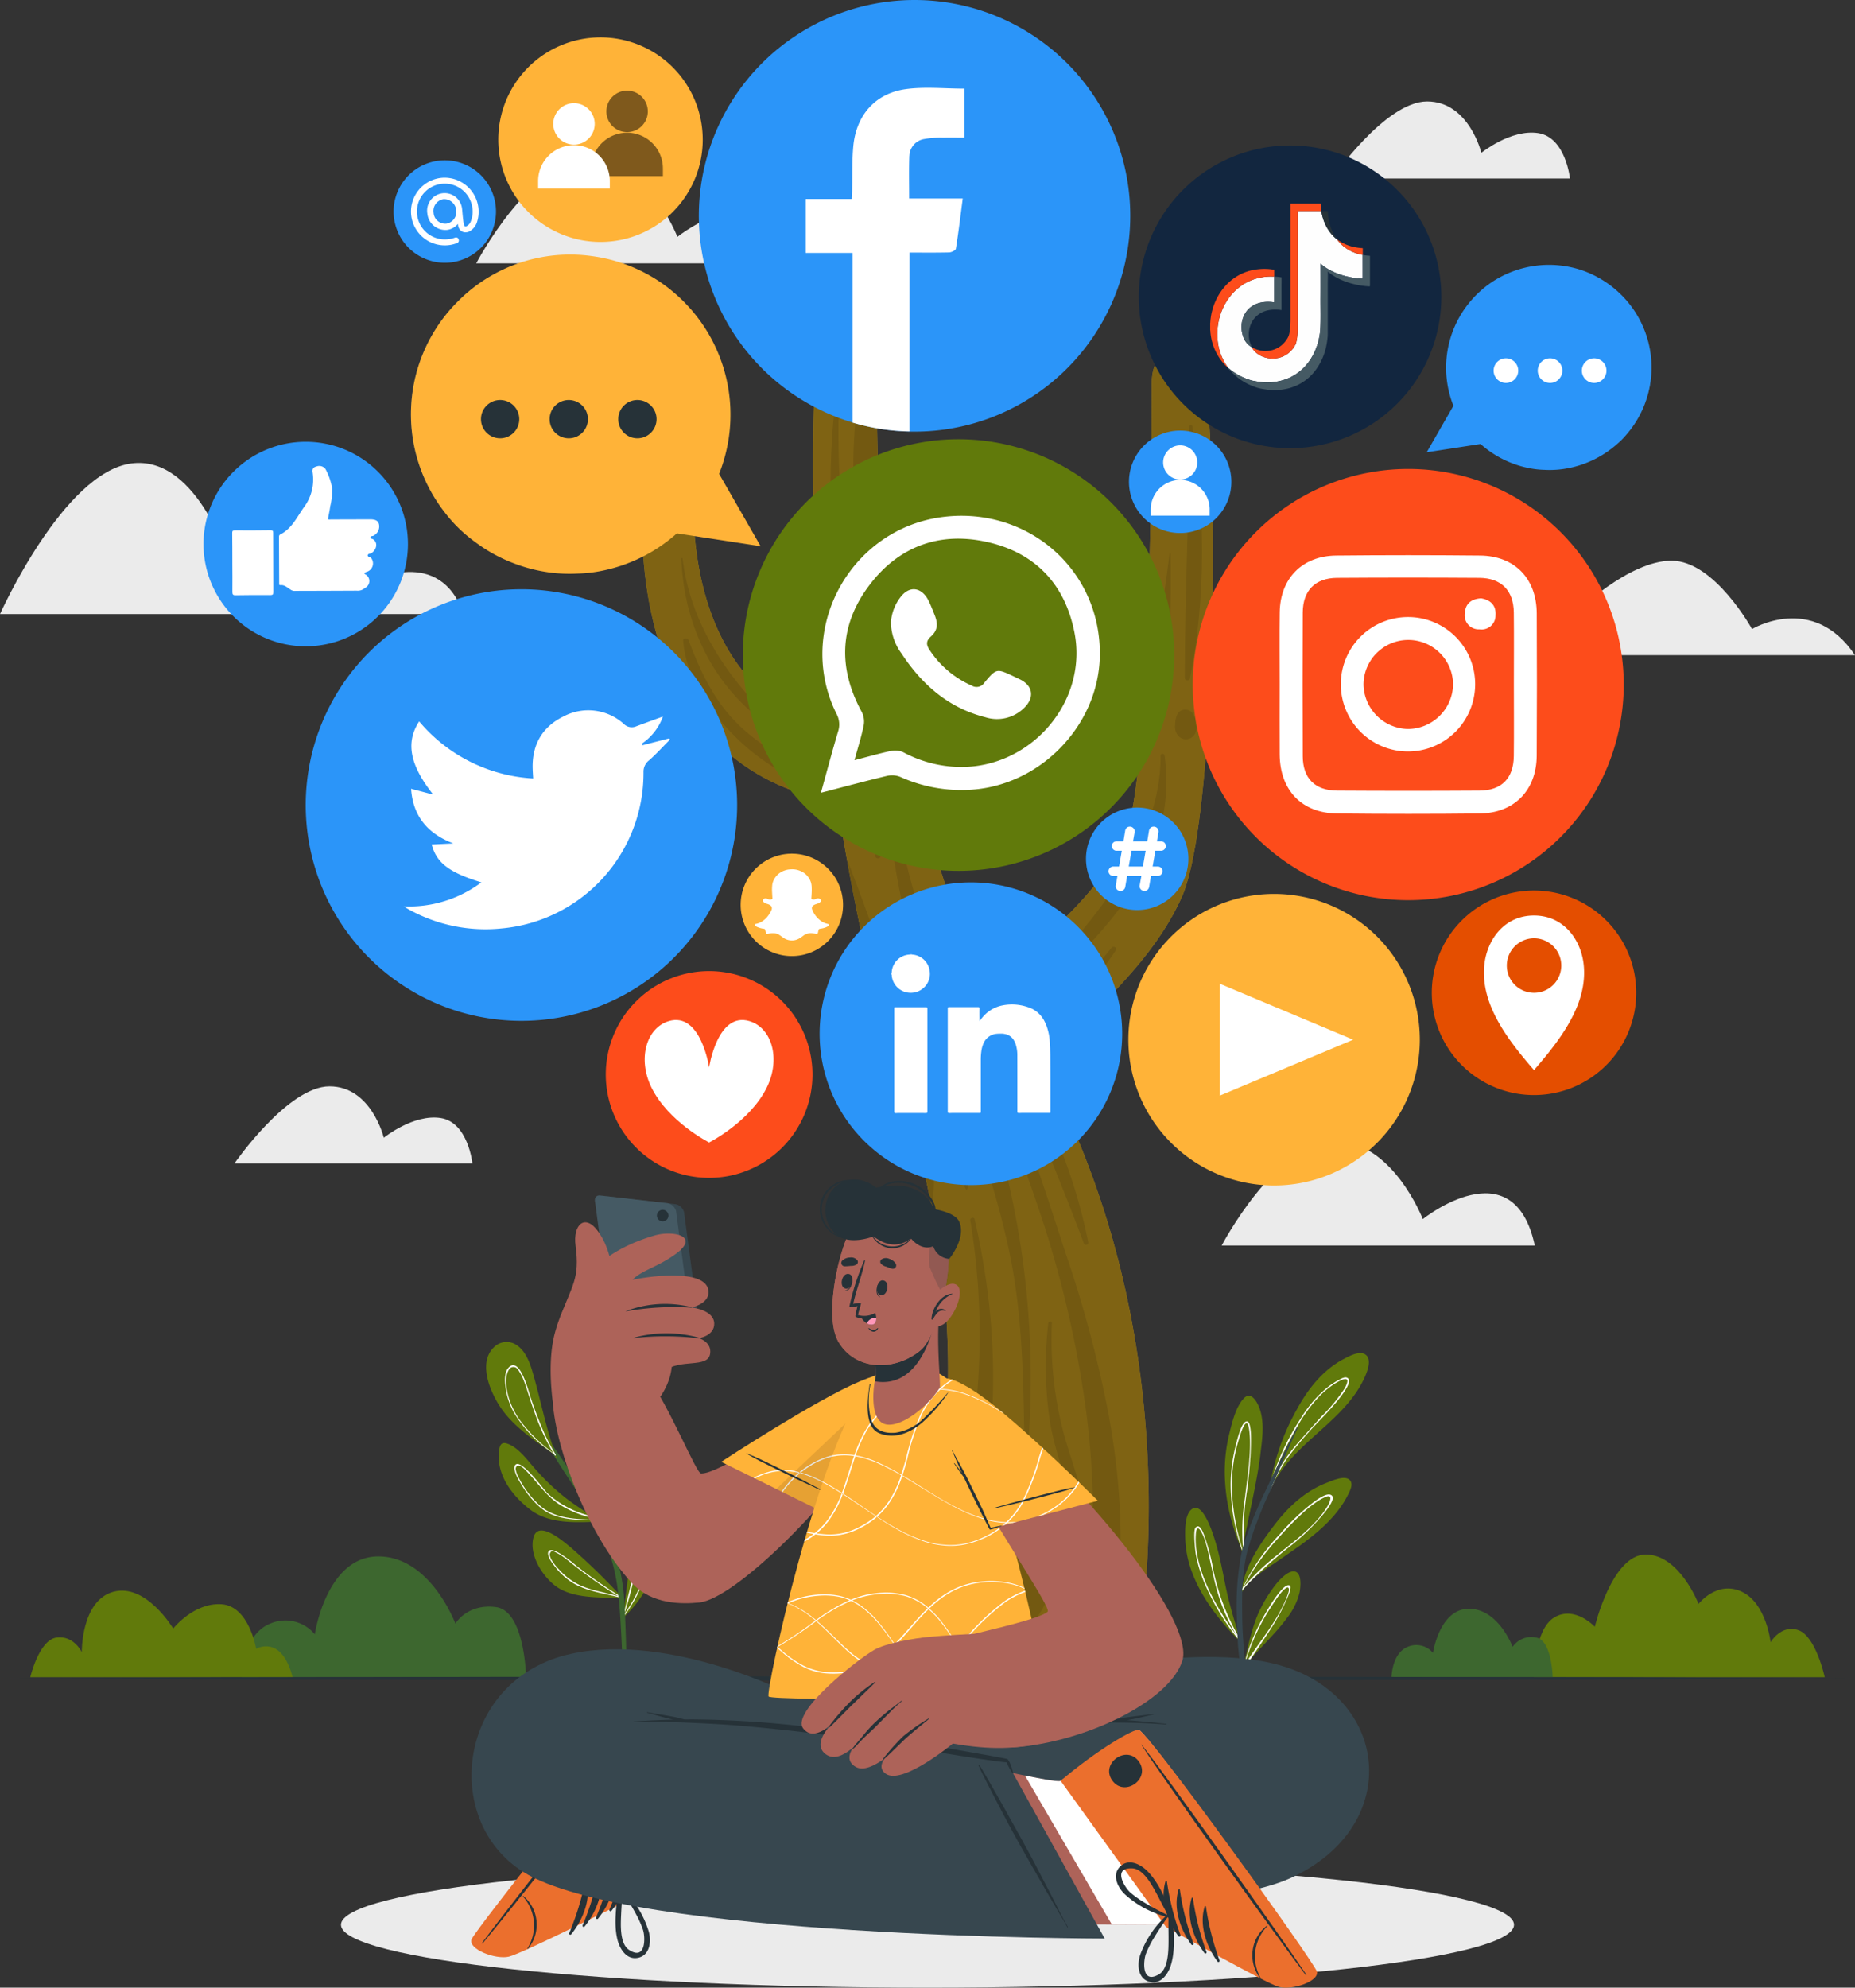 <svg id="Grupo_882063" data-name="Grupo 882063" xmlns="http://www.w3.org/2000/svg" xmlns:xlink="http://www.w3.org/1999/xlink" width="375.979" height="402.682" viewBox="0 0 375.979 402.682">
  <rect x="0" y="0" width="375.979" height="402.682" fill="#333333" stroke="none"/>
  <defs>
    <clipPath id="clip-path">
      <rect id="Rectángulo_330285" data-name="Rectángulo 330285" width="375.979" height="402.682" fill="none"/>
    </clipPath>
    <clipPath id="clip-path-6">
      <rect id="Rectángulo_330277" data-name="Rectángulo 330277" width="115.719" height="299.943" fill="none"/>
    </clipPath>
    <clipPath id="clip-path-7">
      <rect id="Rectángulo_330278" data-name="Rectángulo 330278" width="105.537" height="281.729" fill="none"/>
    </clipPath>
    <clipPath id="clip-path-9">
      <rect id="Rectángulo_330280" data-name="Rectángulo 330280" width="14.53" height="17.316" fill="none"/>
    </clipPath>
    <clipPath id="clip-path-11">
      <rect id="Rectángulo_330282" data-name="Rectángulo 330282" width="25.981" height="27.806" fill="none"/>
    </clipPath>
    <clipPath id="clip-path-12">
      <rect id="Rectángulo_330283" data-name="Rectángulo 330283" width="4.035" height="14.951" fill="none"/>
    </clipPath>
  </defs>
  <g id="Grupo_882062" data-name="Grupo 882062" clip-path="url(#clip-path)">
    <g id="Grupo_882036" data-name="Grupo 882036">
      <g id="Grupo_882035" data-name="Grupo 882035" clip-path="url(#clip-path)">
        <path id="Trazado_636920" data-name="Trazado 636920" d="M399.567,141.795H296.355s10.233-27.952,25.983-27.952,20.682,19.294,20.682,19.294,10.626-10.483,19.354-10.483,16.319,13.852,16.319,13.852,12.334-7.449,20.873,5.289" transform="translate(-23.588 -9.061)" fill="#ebebeb"/>
        <path id="Trazado_636921" data-name="Trazado 636921" d="M341.556,37.944H293.322s10.778-15.615,19.27-15.615,11,10.41,11,10.41,5.992-4.858,11.544-3.991,6.42,9.2,6.42,9.2" transform="translate(-23.346 -1.777)" fill="#ebebeb"/>
        <path id="Trazado_636922" data-name="Trazado 636922" d="M99.863,254.732H51.629s10.778-15.615,19.27-15.615,11,10.41,11,10.41,5.992-4.858,11.544-3.991,6.42,9.2,6.42,9.2" transform="translate(-4.109 -19.032)" fill="#ebebeb"/>
        <path id="Trazado_636923" data-name="Trazado 636923" d="M93.951,132.519H0S12.865,103.8,26.629,102s20.346,21.343,20.346,21.343,8.876-8.179,15.859-8.179S75.2,125.937,75.2,125.937s13.963-7.38,18.751,6.583" transform="translate(0 -8.111)" fill="#ebebeb"/>
        <path id="Trazado_636924" data-name="Trazado 636924" d="M168.334,56.139H104.869s10.9-20.81,22.729-21.114,18.043,15.75,18.043,15.75,18.4-14.764,22.694,5.364" transform="translate(-8.347 -2.787)" fill="#ebebeb"/>
        <path id="Trazado_636925" data-name="Trazado 636925" d="M332.487,272.334H269.022s10.9-20.81,22.729-21.114,18.043,15.75,18.043,15.75,18.4-14.764,22.694,5.364" transform="translate(-21.412 -19.995)" fill="#ebebeb"/>
      </g>
    </g>
    <g id="Grupo_882038" data-name="Grupo 882038">
      <g id="Grupo_882037" data-name="Grupo 882037" clip-path="url(#clip-path)">
        <path id="Trazado_636926" data-name="Trazado 636926" d="M312.845,422.557c0,7.038-53.224,12.743-118.879,12.743S75.087,429.6,75.087,422.557s53.223-12.743,118.879-12.743,118.879,5.706,118.879,12.743" transform="translate(-5.976 -32.618)" fill="#ebebeb"/>
      </g>
    </g>
    <g id="Grupo_882040" data-name="Grupo 882040">
      <g id="Grupo_882039" data-name="Grupo 882039" clip-path="url(#clip-path)">
        <path id="Trazado_636927" data-name="Trazado 636927" d="M129.63,333.57c-4.608.163-9.749.425-13.565-2.563-3.522-2.758-6.667-6.87-6.2-11.591.135-1.346.444-2.177,1.886-1.6,2.2.876,3.893,3.3,5.416,5a46.583,46.583,0,0,0,6.392,6.063c1.638,1.257,3.406,2.344,5.078,3.562q.319.222.627.466c.078.056.16.115.238.178.042,0,.088,0,.132,0a.229.229,0,0,1,.225.178.241.241,0,0,1-.227.3" transform="translate(-8.741 -25.281)" fill="#617a0b"/>
        <path id="Trazado_636928" data-name="Trazado 636928" d="M130.132,333.633c-4.05-.07-8.424.114-11.663-2.635a18.8,18.8,0,0,1-3.762-4.572c-.468-.762-1.873-3.035-1.291-3.939,1.054-1.637,5.88,5.035,6.549,5.674a19.778,19.778,0,0,0,8.946,4.646q.319.222.627.466a22.1,22.1,0,0,1-6.718-2.581c-2.875-1.716-4.475-4.25-6.724-6.619-.486-.514-1.951-2.235-2.5-1.162-.364.706.991,2.931,1.284,3.408a18.688,18.688,0,0,0,3.556,4.343c3.231,2.822,7.583,2.724,11.665,2.891a.215.215,0,0,1,.036.079" transform="translate(-9.016 -25.647)" fill="#fff"/>
        <path id="Trazado_636929" data-name="Trazado 636929" d="M133.646,335.577c-.04.177-.074.353-.11.534,0,.006,0,.009-.007.017a.121.121,0,0,1-.082.094.194.194,0,0,1-.242-.093.14.14,0,0,1,0-.111.714.714,0,0,1,.023-.072l.05-.157a.038.038,0,0,1-.009-.013c0-.017-.01-.036-.013-.052-.817-3.048-1.135-6.219-1.995-9.271-.821-2.911-1.842-5.768-2.434-8.74-.374-1.873-1.676-11.276,2.467-10.1,1.836.52,3.094,3.178,3.791,4.768a19.4,19.4,0,0,1,1.525,6.756c.3,5.733-1.8,10.95-2.961,16.447" transform="translate(-10.214 -24.475)" fill="#37474f"/>
        <path id="Trazado_636930" data-name="Trazado 636930" d="M135.206,324.377a22.526,22.526,0,0,0-.665-6.379c-.185-.722-1.085-4.18-2.257-4.093-.758.05-.886,1.543-.95,2.035-.265,2.094.414,4.229.821,6.265a86.437,86.437,0,0,1,1.521,12.559c-.035.264-.078.536-.107.8-.036.222-.057.444-.086.665-.007.079-.021.15-.029.229-.007.057-.015.114-.022.179a.2.2,0,0,0,.243.093c.022-.172.051-.343.072-.515.007.143.007.278.014.422,0-.007.007-.007.007-.015.029-.15.057-.293.086-.435.007-.036.015-.064.022-.1,0-.236-.007-.471-.015-.7a94,94,0,0,0,1.343-11.008m-1.4,9.494c-.114-2.465-.357-4.922-.707-7.365-.279-1.972-.651-3.922-1.065-5.865a20.187,20.187,0,0,1-.528-3.329c-.036-.858.086-4.03,1.721-2.064,1.179,1.428,1.465,4.465,1.608,6.215a31.879,31.879,0,0,1-.115,5.836c-.221,2.2-.585,4.387-.914,6.573" transform="translate(-10.449 -24.985)" fill="#fff"/>
        <path id="Trazado_636931" data-name="Trazado 636931" d="M135.247,350.559h0a1.052,1.052,0,0,1-.17.02c-4.214-.213-9.827.182-13.332-2.6-2.589-2.06-5.132-6.129-4.314-9.581.931-3.891,6.187.779,7.579,1.9a128.657,128.657,0,0,1,10.325,10.046c.016.028.038.049.053.075l.008.014c.038.068-.052.1-.146.126" transform="translate(-9.334 -26.813)" fill="#617a0b"/>
        <path id="Trazado_636932" data-name="Trazado 636932" d="M135.663,350.78c-.243-.15-.486-.3-.729-.457-2.772-1.743-5.472-3.607-8.066-5.6-.657-.5-5.4-4.722-6.115-3.215-.428.915,1.136,2.772,1.636,3.4a13.014,13.014,0,0,0,3.2,2.858c2.807,1.75,6.215,2.128,9.394,2.971.15.029.3.072.45.115a.531.531,0,0,0,.079.05h.006c.093-.021.179-.057.144-.121m-8.337-2.4a13.074,13.074,0,0,1-3.637-2.458c-.707-.672-3.2-3.193-2.536-4.229.35-.549.643-.257,1.314.072a8.409,8.409,0,0,1,.893.514c.708.464,1.358,1.007,2.015,1.529,1.157.929,2.329,1.822,3.529,2.693,1.958,1.428,3.972,2.771,6.03,4.051-2.528-.779-5.2-1.086-7.608-2.172" transform="translate(-9.605 -27.156)" fill="#fff"/>
        <path id="Trazado_636933" data-name="Trazado 636933" d="M144.511,341.121a24.92,24.92,0,0,1-7.222,12.613.2.2,0,0,1-.079.046.192.192,0,0,1-.216-.08.179.179,0,0,1,.021-.242c.073-.069.142-.144.214-.215.7-5.729,1.467-11.424,2.056-17.169.138-1.353,1.2-9.97,3.845-8.567,1.635.867,1.744,4.4,1.884,5.984a25.091,25.091,0,0,1-.5,7.63" transform="translate(-10.901 -26.055)" fill="#617a0b"/>
        <path id="Trazado_636934" data-name="Trazado 636934" d="M142.984,333.9c-.144-.479-.393-.971-.929-.636-1.029.643-1.436,4.694-1.608,5.815-.707,4.622-1.8,9.066-2.915,13.588-.092.378-.185.764-.278,1.15-.086.114-.171.229-.258.343a.188.188,0,0,0,.214.078c.015-.036.022-.078.036-.114.114-.15.236-.307.343-.464v-.007a29.434,29.434,0,0,0,4.171-8.13,27.91,27.91,0,0,0,1.229-5.665c.2-1.772.529-4.222-.006-5.958m-5.408,19.445c-.05.078-.107.15-.157.228.051-.156.1-.306.144-.464A82.97,82.97,0,0,0,140.14,342.6c.307-1.808.5-3.629.872-5.422.157-.757.529-2.922,1.158-3.272.607-.35.614.493.678.978.043.351.043.987.05,1.315a29.04,29.04,0,0,1-5.322,17.152" transform="translate(-10.904 -26.517)" fill="#fff"/>
        <path id="Trazado_636935" data-name="Trazado 636935" d="M136.053,364.362h-.843c-.014-.743-.029-1.486-.05-2.222-.1-2.993-.222-5.986-.4-8.979-.1-1.707-.221-3.4-.4-5.08a1.341,1.341,0,0,1-.015-.171c-.021-.135-.036-.271-.05-.414s-.036-.293-.057-.443a36.222,36.222,0,0,0-2.894-11c-.536-1.164-1.121-2.3-1.736-3.429-.057-.107-.121-.214-.179-.321a.514.514,0,0,0-.05-.086c-.057-.114-.122-.222-.186-.336-.05-.086-.093-.164-.143-.249-1.95-3.429-4.18-6.708-6.294-10.008-.607-.943-1.215-1.893-1.808-2.843a1.215,1.215,0,0,1-.107-.172,2.011,2.011,0,0,1-.136-.207c-2.657-4.193-5.272-8.423-8.03-12.537-.107-.15.143-.286.243-.136,1.865,2.729,3.794,5.416,5.708,8.115.257.357.507.722.764,1.079.507.715,1.007,1.422,1.508,2.136,1,1.428,1.985,2.858,2.95,4.308a120.952,120.952,0,0,1,7.758,12.552c.165.329.321.657.479.993.1.207.2.414.286.621.114.236.221.479.329.722a38.878,38.878,0,0,1,2.836,13.273c.021.315.043.636.057.957.007.143.022.293.029.443,0,.079.007.157.015.237,0,.1.007.2.014.307v.007c0,.072.007.15.007.228.015.272.021.543.036.822.122,2.993.2,5.986.264,8.973.021.95.057,1.907.093,2.864" transform="translate(-8.966 -24.328)" fill="#3d672f"/>
        <path id="Trazado_636936" data-name="Trazado 636936" d="M110.455,309.319c-2.307-3.1-5.264-9.5-1.864-12.83a3.622,3.622,0,0,1,4.82-.356c1.8,1.3,2.6,3.755,3.184,5.788,1.558,5.428,2.59,10.958,4.537,16.277.034.032.165.455.211.571s-.136.157-.177.05c-.064-.173-.127-.347-.192-.52-3.674-2.665-7.784-5.3-10.518-8.979" transform="translate(-8.52 -23.51)" fill="#617a0b"/>
        <path id="Trazado_636937" data-name="Trazado 636937" d="M121.493,318.617c-.021-.029-.036-.064-.057-.094a37.87,37.87,0,0,1-2.157-4.015,77.093,77.093,0,0,1-3.315-8.886c-.371-1.164-2.029-6.865-4.065-4.594-.857.957-.735,2.65-.6,3.822a14.359,14.359,0,0,0,1.772,5.343,26.159,26.159,0,0,0,7.659,8c.135.107.271.207.407.307.029.05.057.092.086.143a.713.713,0,0,0,.057.092.1.1,0,0,0,.05.044.129.129,0,0,0,.179-.08.092.092,0,0,0-.014-.085m-.9-.63a30.472,30.472,0,0,1-6.493-6.514,16.2,16.2,0,0,1-2.115-4.316,13.019,13.019,0,0,1-.457-2.092,9.128,9.128,0,0,1-.093-1.6c.036-1.171.521-2.449,1.214-2.571.858-.157,1.143.341,1.707,1.327a9.209,9.209,0,0,1,.507,1.03,27.847,27.847,0,0,1,.957,2.7c.479,1.508.965,3.006,1.508,4.492.364,1.007.757,2.007,1.185,2.987a39.883,39.883,0,0,0,2.529,4.914c-.15-.113-.3-.236-.45-.357" transform="translate(-8.851 -23.918)" fill="#fff"/>
        <path id="Trazado_636938" data-name="Trazado 636938" d="M276.95,318.935c-.381,3.075-.969,6.12-1.591,9.153-.349,1.721-.722,3.438-1.069,5.164-.384,1.9-.947,3.831-.434,5.746l.01,0a1.086,1.086,0,0,1,.02.265.122.122,0,0,1-.021.033.231.231,0,0,1-.4-.07c-.013-.044-.021-.086-.033-.128-.01-.013-.022-.027-.031-.04a7.487,7.487,0,0,1-.663-1.6,40.259,40.259,0,0,1-1.528-4.446,38.363,38.363,0,0,1-1.495-9.485,32.421,32.421,0,0,1,.893-8.543c.549-2.235,1.328-5.565,2.992-7.274,1.51-1.544,2.766.931,3.2,2.183.978,2.845.507,6.122.146,9.032" transform="translate(-21.467 -24.453)" fill="#617a0b"/>
        <path id="Trazado_636939" data-name="Trazado 636939" d="M274.3,312.857c-1.122,0-1.936,3.622-2.336,5.186a31.214,31.214,0,0,0-.957,7.544,40.389,40.389,0,0,0,2.322,13.4c.057.171.114.35.179.521.006.015.021.029.029.043.014.036.021.078.035.121a.231.231,0,0,0,.4.072c-.072-.379-.129-.75-.171-1.129-.043-.342-.079-.678-.1-1.014a53.525,53.525,0,0,1,.686-11.095c.543-4.285,1.4-13.644-.086-13.651m-.807,25.468c.057.5.135.993.228,1.479-.114-.357-.228-.714-.335-1.072a44.674,44.674,0,0,1-2.115-11.823,32,32,0,0,1,.493-6.758,29.548,29.548,0,0,1,.872-3.536c.156-.486.971-3.515,1.664-3.365.486.107.6,2.836.607,2.893.029.543.029,1.093.021,1.644-.014,1.128-.093,2.257-.186,3.379-.214,2.435-.564,4.864-.857,7.293a42.264,42.264,0,0,0-.393,9.866" transform="translate(-21.57 -24.901)" fill="#fff"/>
        <path id="Trazado_636940" data-name="Trazado 636940" d="M294.9,328.866c-2.06,4.017-5.527,7.092-9.108,9.729-1.921,1.41-3.9,2.732-5.855,4.1a31.529,31.529,0,0,0-5.056,3.891c-.065.064-.132.134-.193.208a8.183,8.183,0,0,0-1.048,1.447.122.122,0,0,1-.1.062c-.022.061-.041.118-.069.178a.041.041,0,0,1-.079-.017c.006-.064.018-.135.023-.2l0-.017a.128.128,0,0,1-.012-.154.422.422,0,0,1,.037-.064c.007-.064.015-.132.026-.2.586-4.7,3.869-9.439,6.645-13.053,2.761-3.6,6.2-6.809,10.49-8.461,1.079-.413,3.527-1.557,4.623-.68,1,.8.108,2.383-.33,3.233" transform="translate(-21.76 -25.892)" fill="#617a0b"/>
        <path id="Trazado_636941" data-name="Trazado 636941" d="M291.72,329.175c-.979-.978-3.857,1.436-4.579,2a48.018,48.018,0,0,0-5.958,5.794,42.891,42.891,0,0,0-7.608,11.008v.007c-.036.042-.064.086-.1.129-.015.071-.021.135-.029.2a.284.284,0,0,0-.036.064.128.128,0,0,0,.015.157c.05-.058.093-.115.143-.165.357-.443.735-.872,1.121-1.293.064-.071.129-.143.193-.207a92.475,92.475,0,0,1,8.909-7.865,44.386,44.386,0,0,0,5.929-5.765c.45-.543,2.821-3.243,2-4.065m-.9,2.15c-2.429,4.03-6.637,6.972-10.208,9.908a48.656,48.656,0,0,0-6.78,6.436,45.627,45.627,0,0,1,7.037-9.9,61.3,61.3,0,0,1,4.837-4.979,25.108,25.108,0,0,1,2.936-2.35,9.857,9.857,0,0,1,1.985-1.072c1.365-.4.607,1.265.193,1.958" transform="translate(-21.76 -26.182)" fill="#fff"/>
        <path id="Trazado_636942" data-name="Trazado 636942" d="M272,358.322a.248.248,0,0,1-.21.118l.054.073a.071.071,0,0,1-.013.1.066.066,0,0,1-.1,0c-3.806-3.872-7.473-8.576-9.369-13.706a21.239,21.239,0,0,1-1.359-6.754c-.042-1.579-.126-4.76,1.224-5.912,2.721-2.312,5.2,7.5,5.568,8.983.675,2.7,1.118,5.447,1.74,8.157.682,2.966,1.578,5.876,2.47,8.783a.205.205,0,0,1-.006.158" transform="translate(-20.773 -26.416)" fill="#617a0b"/>
        <path id="Trazado_636943" data-name="Trazado 636943" d="M272.163,358.644c-.15-.249-.294-.5-.429-.757a45.736,45.736,0,0,1-4.9-13.188,42.038,42.038,0,0,0-1.808-6.865c-.222-.543-.9-2.636-1.8-1.578-.465.549-.079,4.515.107,5.536a29,29,0,0,0,2.208,6.744,47.709,47.709,0,0,0,6.236,10.13c.072.092.144.185.214.272a.069.069,0,0,0,.015-.1.514.514,0,0,1-.05-.072.253.253,0,0,0,.207-.121m-5.522-8.436a33.653,33.653,0,0,1-2.615-6.544,23.84,23.84,0,0,1-.572-2.75,15.322,15.322,0,0,1-.186-2.192c.015-1.794.157-2.258.457-2.322.186-.036.443.157.972,1.229a11.721,11.721,0,0,1,.764,2.179c.279,1.058.522,2.122.75,3.194.465,2.135.9,4.286,1.521,6.379a35.385,35.385,0,0,0,3.779,8.579,54.592,54.592,0,0,1-4.872-7.751" transform="translate(-20.933 -26.74)" fill="#fff"/>
        <path id="Trazado_636944" data-name="Trazado 636944" d="M285.22,350.023a13.464,13.464,0,0,1-2.5,5.189c-2.258,3.119-5.147,5.712-7.614,8.661-.368.44-.728.888-1.076,1.349-.036.052-.32.7-.317.648,0-.013.044-.26.125-.679l0,0c.4-2.066,1.694-8.3,3.313-11.495a27.581,27.581,0,0,1,3.6-5.64c.7-.791,2.341-2.5,3.579-2.128,1.331.4,1.07,3.106.878,4.1" transform="translate(-21.786 -27.529)" fill="#617a0b"/>
        <path id="Trazado_636945" data-name="Trazado 636945" d="M283.209,349c-1.322-.821-4.729,5.266-5.186,6.051a38.76,38.76,0,0,0-3.887,9.28c-.107.364-.2.728-.293,1.1-.078.422-.129.665-.129.678.022,0,.286-.593.322-.65.057-.079.121-.157.179-.236.293-.379.593-.75.893-1.107,1.478-2.214,3-4.408,4.436-6.658a35.762,35.762,0,0,0,2.75-5.058c.171-.4,1.493-3.044.914-3.4m-.378,1.715c-1.879,5.293-5.715,9.465-8.644,14.166-.051.079-.093.15-.144.229.043-.136.079-.279.122-.415a44.231,44.231,0,0,1,3.107-7.73,42.248,42.248,0,0,1,2.615-4.357,21.054,21.054,0,0,1,1.629-2.265c.271-.3,1.05-1.093,1.314-.957.378.186.122.979,0,1.329" transform="translate(-21.786 -27.772)" fill="#fff"/>
        <path id="Trazado_636946" data-name="Trazado 636946" d="M298.949,302.507c-3.926,9.021-14.231,13.223-18.7,21.92-.008.018-.016.031-.021.045-.137.265-.266.535-.391.809a.183.183,0,0,1-.3.046.133.133,0,0,1-.018-.15c.027-.065.06-.132.093-.2a47,47,0,0,1,5.514-15.793c2.257-4.159,5.346-8.048,9.626-10.239,1.054-.542,3.111-1.685,4.293-.789,1.253.946.384,3.234-.1,4.345" transform="translate(-22.247 -23.705)" fill="#617a0b"/>
        <path id="Trazado_636947" data-name="Trazado 636947" d="M295.417,303.322c-.5-.372-1.257.078-1.686.3a15.107,15.107,0,0,0-2.978,2.036,24.861,24.861,0,0,0-4.751,5.65,51.352,51.352,0,0,0-5.6,11.351c-.3.908-.564,1.822-.779,2.75-.029.114-.05.229-.078.343a.187.187,0,0,0,.3-.043c.114-.272.243-.521.371-.785a.734.734,0,0,1,.036-.072,30.131,30.131,0,0,1,2.8-5.143,71.026,71.026,0,0,1,5.879-6.973c.8-.885,8.216-8.151,6.487-9.415m-.629,2.086a33.806,33.806,0,0,1-4.658,5.65c-1.628,1.822-3.278,3.622-4.879,5.465a34.205,34.205,0,0,0-3.436,4.693,26.657,26.657,0,0,0-2.15,4.343,37.293,37.293,0,0,1,1.535-4.515.119.119,0,0,1,.029-.05,67.285,67.285,0,0,1,3.808-7.587c.015-.029.036-.064.051-.093a31.025,31.025,0,0,1,4.343-6.065,17.8,17.8,0,0,1,3.093-2.63c1.293-.836,2.423-1.379,2.744-.965.214.286-.122,1.129-.479,1.751" transform="translate(-22.25 -24.131)" fill="#fff"/>
        <path id="Trazado_636948" data-name="Trazado 636948" d="M284.665,314.388c-1.179,2.543-2.307,5.122-3.422,7.708-.528,1.214-1.05,2.429-1.565,3.636a.621.621,0,0,0-.035.072c-.186.435-.379.879-.564,1.314a80.577,80.577,0,0,0-4.608,12.2,36.742,36.742,0,0,0-.943,6.78c-.007.236-.022.471-.036.707v.007c0,.128-.007.257-.007.386a2.082,2.082,0,0,0-.007.214c-.071,1.979-.042,3.964-.006,5.893.05,2.693.278,5.365.536,8.03a1.358,1.358,0,0,0,.021.236c.007.122.021.243.029.365.007.064.015.121.021.186.007.114.022.228.029.342.086.858.165,1.715.237,2.579h-.822a53.529,53.529,0,0,1-.993-7.944,1.222,1.222,0,0,1-.007-.164c-.021-.258-.035-.522-.042-.779-.021-.322-.036-.636-.043-.957q-.043-1.158-.064-2.294a56.456,56.456,0,0,1,.943-13.3c.029-.122.057-.236.086-.357a1.144,1.144,0,0,1,.036-.15c.014-.086.036-.171.057-.257l.107-.408c.064-.242.136-.485.208-.721l.064-.214a86.422,86.422,0,0,1,4.537-10.952c.3-.65.6-1.293.908-1.936l.514-1.071c.265-.537.537-1.079.8-1.614a.114.114,0,0,1,.029-.051c1.257-2.536,2.564-5.043,3.808-7.587.057-.114.257-.021.2.1" transform="translate(-21.677 -25.011)" fill="#37474f"/>
        <path id="Trazado_636949" data-name="Trazado 636949" d="M110.865,367.055H53.2s.133-8.582,5.8-10.859a7.722,7.722,0,0,1,9.039,2.166s2.312-15.779,12.876-15.779S96.538,356.2,96.538,356.2s2.366-4.115,8.23-3.349,6.1,14.208,6.1,14.208" transform="translate(-4.235 -27.267)" fill="#3d672f"/>
        <path id="Trazado_636950" data-name="Trazado 636950" d="M396.73,367.022s-1.768-8.248-5.3-9.518-5.679,2.43-5.679,2.43-.831-7.881-5.837-10.239-8.762,2.471-8.762,2.471-3.841-10-10.7-10S350.127,356.8,350.127,356.8s-4.049-4.36-8.2-1.9-4.152,12.123-4.152,12.123Z" transform="translate(-26.884 -27.234)" fill="#617a0b"/>
        <path id="Trazado_636951" data-name="Trazado 636951" d="M59.834,367.654H6.664s1.752-7.5,5.278-8.027,5.165,2.945,5.165,2.945-.159-10.455,6.425-12.236,12.107,7.456,12.107,7.456,4.129-5.267,9.755-4.93S52.45,361.9,52.45,361.9s5.121-3.021,7.384,5.752" transform="translate(-0.53 -27.866)" fill="#617a0b"/>
        <path id="Trazado_636952" data-name="Trazado 636952" d="M339.09,367.972H306.423s.075-4.863,3.287-6.152a4.373,4.373,0,0,1,5.12,1.227s1.31-8.94,7.294-8.94,8.849,7.713,8.849,7.713a4.588,4.588,0,0,1,4.663-1.9c3.323.434,3.454,8.05,3.454,8.05" transform="translate(-24.389 -28.184)" fill="#3d672f"/>
      </g>
    </g>
    <g id="Grupo_882048" data-name="Grupo 882048">
      <g id="Grupo_882047" data-name="Grupo 882047" clip-path="url(#clip-path)">
        <path id="Trazado_636953" data-name="Trazado 636953" d="M141.383,108.264c0,8.815,0,50.908,39.6,57.768,0,0,.65,4.443,1.9,11.391,1.515,8.429,3.923,20.547,7.118,32.866a.25.25,0,0,0,.019.088c1.107,4.24,2.3,8.5,3.592,12.644a.324.324,0,0,0,.02.1c.126.395.242.781.369,1.166a215.816,215.816,0,0,1,6.165,24.078c12.167,62.956-13.758,95.139-13.758,95.139H240.9s13.507-58.916-15.156-118.026c-5.3-10.944,15.779-19.838,25-40.191,7.816-17.244,7.592-102.079,3.8-107.546s-9.846-4.11-9.846,3.417,0,77.973-5.311,91.651-27.965,30.1-27.965,30.1-11.642-19.057-18.167-60.791v-.017c-3.059-19.618-4.99-44.24-4.049-74.258-.009-.009-.009-.017,0-.017q.291-9.517,1-19.768c.543-7.834-7.593-4.4-10.3,2.454s-6.516,46.5-1.088,99.861c0,0-27.129-3.821-27.129-46.509,0-7.834-10.3-4.408-10.3,4.407" transform="translate(-11.253 -3.467)" fill="#ffc727"/>
        <g id="Grupo_882043" data-name="Grupo 882043" transform="translate(130.13 40.091)" opacity="0.5">
          <g id="Grupo_882042" data-name="Grupo 882042">
            <g id="Grupo_882041" data-name="Grupo 882041" clip-path="url(#clip-path-6)">
              <path id="Trazado_636954" data-name="Trazado 636954" d="M141.383,108.264c0,8.815,0,50.908,39.6,57.768,0,0,.65,4.443,1.9,11.391,1.515,8.429,3.923,20.547,7.118,32.866a.25.25,0,0,0,.019.088c1.107,4.24,2.3,8.5,3.592,12.644a.324.324,0,0,0,.02.1c.126.395.242.781.369,1.166a215.816,215.816,0,0,1,6.165,24.078c12.167,62.956-13.758,95.139-13.758,95.139H240.9s13.507-58.916-15.156-118.026c-5.3-10.944,15.779-19.838,25-40.191,7.816-17.244,7.592-102.079,3.8-107.546s-9.846-4.11-9.846,3.417,0,77.973-5.311,91.651-27.965,30.1-27.965,30.1-11.642-19.057-18.167-60.791v-.017c-3.059-19.618-4.99-44.24-4.049-74.258-.009-.009-.009-.017,0-.017q.291-9.517,1-19.768c.543-7.834-7.593-4.4-10.3,2.454s-6.516,46.5-1.088,99.861c0,0-27.129-3.821-27.129-46.509,0-7.834-10.3-4.408-10.3,4.407" transform="translate(-141.383 -43.558)"/>
            </g>
          </g>
        </g>
        <g id="Grupo_882046" data-name="Grupo 882046" transform="translate(138.094 58.304)" opacity="0.1">
          <g id="Grupo_882045" data-name="Grupo 882045">
            <g id="Grupo_882044" data-name="Grupo 882044" clip-path="url(#clip-path-7)">
              <path id="Trazado_636955" data-name="Trazado 636955" d="M220.142,240.5c3.127,10.664,7.408,21.047,10.516,31.737a217.333,217.333,0,0,1,7.011,32.831,168.652,168.652,0,0,1,1.068,32.219c-.476,7.369-2.165,14.571-3.447,21.817h4.962c5.893-16.876,5.1-35.9,2.068-52.932a241.188,241.188,0,0,0-8.729-32.954c-3.641-11.067-7.146-22.37-11.8-33.129-.4-.9-1.932-.57-1.65.411" transform="translate(-155.613 -77.371)"/>
              <path id="Trazado_636956" data-name="Trazado 636956" d="M196.234,171.452c2.18,22.491,12.138,44.332,19.272,65.808a176.951,176.951,0,0,1,8.567,67.059c-.032.538-.923.546-.933,0-.224-12.286-.434-24.655-2.966-36.77-2.288-10.943-5.9-21.687-9.539-32.316-3.566-10.427-7.524-20.775-10.46-31.367a145.662,145.662,0,0,1-4.987-32.415c-.029-.614.989-.6,1.046,0" transform="translate(-153.63 -71.914)"/>
              <path id="Trazado_636957" data-name="Trazado 636957" d="M196.44,361.367h5.486c1.525-3.076,2.894-6.2,4.2-9.209a131.461,131.461,0,0,0,8.574-27.846c3.544-18.769,2.728-37.38-1.524-55.981-.126-.526-.971-.289-.884.219a141.991,141.991,0,0,1-1.991,56.2,156.566,156.566,0,0,1-8.622,26.3,113.638,113.638,0,0,1-5.233,10.313" transform="translate(-153.729 -79.638)"/>
              <path id="Trazado_636958" data-name="Trazado 636958" d="M218.5,341.706c1.257-4.137,2.025-9.229,4.154-13.079a4.873,4.873,0,0,1,3.9-2.627.961.961,0,0,1,.382-.05,4.69,4.69,0,0,1,.562.074,5.325,5.325,0,0,1,1.029.234c.67.229,1.427.685,1.544,1.394.006.035.011.075.017.11,2.423,3.451,1.523,10.839,1.19,13.549-.52,4.231-1.79,15.33-9.153,14.336-7.148-.965-4.844-9.924-3.623-13.941" transform="translate(-155.378 -84.247)"/>
              <path id="Trazado_636959" data-name="Trazado 636959" d="M186.471,189c1.515,8.429,3.923,20.547,7.118,32.867a.231.231,0,0,0,.019.087c.408,1.4.826,2.8,1.243,4.206.845,2.812,1.641,5.625,2.35,8.437a.36.36,0,0,0,.019.1c.126.394.243.78.369,1.165a215.68,215.68,0,0,1,6.166,24.078c1.253-10.567-.767-21.064-3.874-31.587-3.933-13.318-8.36-26.383-13.409-39.35" transform="translate(-152.936 -73.347)"/>
              <path id="Trazado_636960" data-name="Trazado 636960" d="M258.794,159.2a4.474,4.474,0,0,1,.522-2.23,1.81,1.81,0,0,1,1.758-.76,1.773,1.773,0,0,1,1.466,1.14c.032.076.05.154.076.23a1.241,1.241,0,0,1,.245.517,3.375,3.375,0,0,1,.04,1.023,2.2,2.2,0,0,1-.633,2.6,2.026,2.026,0,0,1-2.946-.342,2.778,2.778,0,0,1-.527-2.177" transform="translate(-158.689 -70.736)"/>
              <path id="Trazado_636961" data-name="Trazado 636961" d="M225.256,215.054c12.838-13.713,27.948-29.8,27.9-48.793,0-.476.734-.445.8,0,2.915,20.874-11.887,36.363-27.6,49.78-.734.626-1.73-.308-1.094-.988" transform="translate(-156.007 -71.51)"/>
              <path id="Trazado_636962" data-name="Trazado 636962" d="M227.4,227.629c.633-3.414,3.593-6.34,6.09-8.836,3.361-3.36,7.011-6.427,9.869-10.176.377-.5,1.233-.063.9.477a59.828,59.828,0,0,1-7.462,9.315c-2.915,3.139-5.291,6.786-8.355,9.77a.627.627,0,0,1-1.046-.549" transform="translate(-156.193 -74.891)"/>
              <path id="Trazado_636963" data-name="Trazado 636963" d="M261.827,93.851c0-.382.584-.354.637,0,2.465,16.672,2.867,34.479-.533,51.1-.11.533-1.028.4-1.028-.125,0-16.969.9-33.981.924-50.97" transform="translate(-158.86 -65.752)"/>
              <path id="Trazado_636964" data-name="Trazado 636964" d="M257.226,121.905c.016-.128.226-.135.227,0,.1,11.01.106,22.934-2.6,33.715a.653.653,0,0,1-1.252-.153c.092-11.1,2.273-22.527,3.621-33.562" transform="translate(-158.279 -67.999)"/>
              <path id="Trazado_636965" data-name="Trazado 636965" d="M151.51,140.838c2.8,7.308,5.863,13.87,12.392,19.167a48.113,48.113,0,0,0,9.848,6.226c3.423,1.605,7.258,2.339,10.613,4.017.5.249.212.829-.265.881-8.024.862-17.192-5.016-22.4-10.009-5.647-5.41-10.7-12.553-11.258-20.15-.042-.582.882-.63,1.073-.131" transform="translate(-150.068 -69.487)"/>
              <path id="Trazado_636966" data-name="Trazado 636966" d="M150.286,122.914c1.623,13.628,9.628,25.145,20.08,34.686.292.266-.09.75-.455.532-13.025-7.8-19.4-21.529-19.875-35.218-.006-.148.234-.142.25,0" transform="translate(-150.036 -68.079)"/>
              <path id="Trazado_636967" data-name="Trazado 636967" d="M183.648,90.477c.052-.5.9-.524.887,0-.6,30.291,5.926,60.06,8.472,90.158.042.5-.883.623-.983.12-2.943-14.771-5.211-29.753-7.045-44.671-1.863-15.16-2.879-30.389-1.332-45.606" transform="translate(-152.651 -65.475)"/>
              <path id="Trazado_636968" data-name="Trazado 636968" d="M188.16,106.474a120.518,120.518,0,0,0,8.8,37.721c-3.059-19.618-4.991-44.24-4.049-74.258a104.022,104.022,0,0,0-3.428,12.784,93.725,93.725,0,0,0-1.321,23.754" transform="translate(-153.052 -63.871)"/>
              <path id="Trazado_636969" data-name="Trazado 636969" d="M184.07,71.618c.452-2.7,1.728-5.172,2.3-7.845.12-.56,1.17-.578,1.273,0,.414,2.33-.4,4.281-1.066,6.527a63.912,63.912,0,0,0-1.583,9.6.54.54,0,0,1-1.07,0,32.279,32.279,0,0,1,.146-8.283" transform="translate(-152.718 -63.346)"/>
              <path id="Trazado_636970" data-name="Trazado 636970" d="M223.227,232.6a111.753,111.753,0,0,1,15.05,37.574c.114.53-.708.741-.9.224-4.684-12.586-10.022-24.984-14.96-37.489-.172-.434.562-.693.811-.308" transform="translate(-155.795 -76.803)"/>
              <path id="Trazado_636971" data-name="Trazado 636971" d="M208.508,244.081c2.427,4.52,5.164,11.164,4.063,16.249a.144.144,0,0,1-.249.029c-1.318-2.26-1.659-4.9-2.318-7.366-.763-2.862-1.741-5.672-2.494-8.532a.549.549,0,0,1,1-.38" transform="translate(-154.609 -77.711)"/>
              <path id="Trazado_636972" data-name="Trazado 636972" d="M226.694,361.355a32.9,32.9,0,0,0,6.683-14.893c1.258-6.468,2.622-13.419,1.314-19.955-1.072-5.359-3.134-10.425-3.929-15.856a75.511,75.511,0,0,1-.254-19.47c.045-.412.745-.431.728,0a74.446,74.446,0,0,0,2.4,22.386c1.64,6.062,4.281,11.917,4.246,18.238-.052,9.645-1.676,23.449-10.222,30.222-.491.388-1.4-.13-.966-.672" transform="translate(-156.128 -81.455)"/>
              <path id="Trazado_636973" data-name="Trazado 636973" d="M214,367.969h3.233a11.329,11.329,0,0,0-.427-4.837c-1.078-3.759-3.224-7.9-2.583-11.872.039-.219-.32-.412-.437-.167-2.67,5.572-.525,11.207.214,16.876" transform="translate(-155.007 -86.24)"/>
              <path id="Trazado_636974" data-name="Trazado 636974" d="M215.013,347.394c.007-.011.027,0,.019.01a2.528,2.528,0,0,0-.4,1.567c0,.013-.022.013-.023,0a2.526,2.526,0,0,1,.408-1.578" transform="translate(-155.175 -85.954)"/>
            </g>
          </g>
        </g>
      </g>
    </g>
    <path id="Trazado_636975" data-name="Trazado 636975" d="M93.995,369.093l-47,.081L0,369.4l47,.225,47,.081,93.995.155,93.995-.154,47-.081,47-.226-47-.225-47-.081-93.995-.153Z" transform="translate(0 -29.365)" fill="#263238"/>
    <g id="Grupo_882053" data-name="Grupo 882053">
      <g id="Grupo_882052" data-name="Grupo 882052" clip-path="url(#clip-path)">
        <path id="Trazado_636976" data-name="Trazado 636976" d="M356.736,216.733a20.719,20.719,0,1,1-20.718-20.719,20.718,20.718,0,0,1,20.718,20.719" transform="translate(-25.096 -15.601)" fill="#e44e00"/>
        <path id="Trazado_636977" data-name="Trazado 636977" d="M347.008,211.571c-.5-5.041-3.975-10.058-10.081-10.058s-9.571,5.017-10.073,10.058c-.772,7.78,4.477,14.828,10.073,21.258,5.6-6.43,10.853-13.478,10.081-21.258m-10.081,5.6a5.519,5.519,0,1,1,5.527-5.519,5.518,5.518,0,0,1-5.527,5.519" transform="translate(-26.009 -16.039)" fill="#fff"/>
        <path id="Trazado_636978" data-name="Trazado 636978" d="M241.334,43.721A43.721,43.721,0,1,1,197.614,0a43.72,43.72,0,0,1,43.72,43.72" transform="translate(-12.249 0)" fill="#2b95f9"/>
        <path id="Trazado_636979" data-name="Trazado 636979" d="M198.427,33.143c-.1,2.781-.033,5.6-.033,8.609h10.861c-.463,3.577-.861,6.887-1.391,10.166-.033.331-.861.729-1.324.762-2.616.066-5.232.033-8.079.033V88.94a42.76,42.76,0,0,1-11.523-1.788V52.779h-9.5V41.852h9.305c.033-.827.1-1.49.1-2.12.066-2.881-.033-5.762.232-8.609.6-6.258,4.437-10.662,10.629-11.523,3.842-.529,7.848-.1,11.888-.1v9.935c-1.424,0-2.881-.033-4.3,0a18.319,18.319,0,0,0-3.808.264,3.578,3.578,0,0,0-3.047,3.444" transform="translate(-14.122 -1.539)" fill="#fff"/>
        <path id="Trazado_636980" data-name="Trazado 636980" d="M154.765,173.42a43.721,43.721,0,1,1-43.72-43.72,43.72,43.72,0,0,1,43.72,43.72" transform="translate(-5.359 -10.323)" fill="#2b95f9"/>
        <path id="Trazado_636981" data-name="Trazado 636981" d="M88.889,196.06A24.4,24.4,0,0,0,104.64,191.2c-6.516-1.978-9.113-3.968-10.061-7.673q2.191-.108,4.371-.215c-5.142-1.974-8.163-5.429-8.559-11.072l4.5,1.191c-4.719-5.936-5.673-10.54-2.856-14.837a32.5,32.5,0,0,0,23.106,11.557c-.042-.737-.084-1.289-.1-1.844-.186-4.865,1.855-8.543,6.191-10.687a10.75,10.75,0,0,1,12.275,1.482,2.256,2.256,0,0,0,2.478.507c1.754-.659,3.519-1.294,5.453-2a11.2,11.2,0,0,1-4.289,5.5c.041.106.083.212.123.318l5.4-1.387.215.214c-1.4,1.405-2.734,2.877-4.21,4.19a2.887,2.887,0,0,0-1.174,2.409,31.609,31.609,0,0,1-28.771,31.686,32.079,32.079,0,0,1-18.762-3.83c-.368-.2-.72-.433-1.079-.652" transform="translate(-7.075 -12.444)" fill="#fff"/>
        <path id="Trazado_636982" data-name="Trazado 636982" d="M241.816,224.884a30.662,30.662,0,1,1-30.662-30.662,30.662,30.662,0,0,1,30.662,30.662" transform="translate(-14.366 -15.459)" fill="#2b95f9"/>
        <path id="Trazado_636983" data-name="Trazado 636983" d="M200.4,210.072a.551.551,0,0,0,.128.039,3.824,3.824,0,0,1,3.516,3.243,3.789,3.789,0,0,1-1.3,3.566,3.717,3.717,0,0,1-1.827.869,3.888,3.888,0,0,1-1.068.048,3.841,3.841,0,0,1-3.346-2.744,3.532,3.532,0,0,1-.141-.808c0-.052.008-.116-.064-.139v-.335c.068-.026.058-.087.064-.142.012-.11.017-.222.034-.331a3.808,3.808,0,0,1,3.538-3.227.636.636,0,0,0,.131-.038Z" transform="translate(-15.624 -16.72)" fill="#fff"/>
        <path id="Trazado_636984" data-name="Trazado 636984" d="M215.168,224.467c.032-.043.067-.085.1-.13a7.552,7.552,0,0,1,1.128-1.324,7,7,0,0,1,3.122-1.675,9.6,9.6,0,0,1,1.737-.237,9.937,9.937,0,0,1,4.476.833,5.716,5.716,0,0,1,2.466,2.349,8.8,8.8,0,0,1,.817,2.067,11.146,11.146,0,0,1,.3,1.5c.033.253.048.508.064.763.029.472.052.945.079,1.418,0,.014,0,.028,0,.041.012.451.03.9.034,1.352q.015,2.266.021,4.532.005,3.423,0,6.847c0,.255-.011.266-.269.266h-2.9q-1.353,0-2.705,0c-.144,0-.288.013-.432.019h-.07c-.32-.017-.324-.091-.324-.329q0-2.839,0-5.677c0-1.878,0-3.756-.007-5.635a7.237,7.237,0,0,0-.275-2.1,4.141,4.141,0,0,0-.515-1.139,2.652,2.652,0,0,0-1.7-1.124,3.392,3.392,0,0,0-.8-.085c-.287.006-.577,0-.861.032A3.183,3.183,0,0,0,215.939,229a5.99,5.99,0,0,0-.43,1.6,12.565,12.565,0,0,0-.109,1.764v10.321c0,.078,0,.158,0,.237-.009.106-.055.147-.161.154-.06,0-.121,0-.181,0h-3.29c-.693,0-1.385,0-2.078,0-.2,0-.409.013-.612.019a.637.637,0,0,1-.084,0c-.271-.028-.293-.1-.29-.3,0-.1,0-.2,0-.307q0-6.8,0-13.6,0-3.431,0-6.862c0-.061,0-.122,0-.181.006-.152.061-.205.214-.215.037,0,.075,0,.111,0H214.8c.037,0,.075,0,.111,0,.147.008.2.057.205.206,0,.26-.011.52-.011.781,0,.381,0,.762.007,1.143,0,.181,0,.362.005.543,0,.05,0,.1.006.148l.041.011" transform="translate(-16.611 -17.597)" fill="#fff"/>
        <path id="Trazado_636985" data-name="Trazado 636985" d="M196.917,232.39q0-5.2,0-10.4a1.48,1.48,0,0,1,.007-.18.123.123,0,0,1,.131-.119c.051,0,.1,0,.153,0l6.094,0h.042c.234,0,.295.061.295.3q0,1.178,0,2.356v18.41a1.365,1.365,0,0,1-.016.221.165.165,0,0,1-.158.151c-.157.008-.314.013-.471.015-.06,0-.121-.011-.18-.011H197.7c-.134,0-.269.013-.4.019a.51.51,0,0,1-.084,0c-.225-.025-.294-.05-.294-.307q0-5.223,0-10.446Z" transform="translate(-15.673 -17.644)" fill="#fff"/>
        <path id="Trazado_636986" data-name="Trazado 636986" d="M350.012,146.9a43.68,43.68,0,1,1-43.68-43.68,43.679,43.679,0,0,1,43.68,43.68" transform="translate(-20.905 -8.215)" fill="#fd4c1b"/>
        <path id="Trazado_636987" data-name="Trazado 636987" d="M333.9,134.017c-.03-7.09-4.456-11.674-11.485-11.741q-14.583-.146-29.172,0c-6.877.073-11.334,4.627-11.438,11.491-.067,4.852-.012,9.71-.012,14.562,0,4.748-.03,9.5.006,14.252.06,7.247,4.48,11.882,11.655,11.954q14.429.156,28.862,0c7.036-.079,11.541-4.707,11.577-11.71q.081-14.4.006-28.808m-4.65,28.892c-.051,4.481-2.464,6.963-6.951,6.992q-14.429.091-28.857,0c-4.5-.024-6.944-2.5-6.967-6.962q-.065-14.554,0-29.111c.019-4.445,2.5-7,6.943-7.029q14.43-.1,28.858,0c4.451.03,6.924,2.571,6.975,7,.053,4.853.011,9.7.011,14.556s.042,9.7-.011,14.55" transform="translate(-22.427 -9.726)" fill="#fff"/>
        <path id="Trazado_636988" data-name="Trazado 636988" d="M308.968,135.82A13.615,13.615,0,1,0,322.5,149.633a13.594,13.594,0,0,0-13.528-13.813M308.8,158.5a9.192,9.192,0,0,1-8.926-8.962,9.075,9.075,0,0,1,18.15-.006A9.2,9.2,0,0,1,308.8,158.5" transform="translate(-23.511 -10.81)" fill="#fff"/>
        <path id="Trazado_636989" data-name="Trazado 636989" d="M328.795,135.168a2.822,2.822,0,0,1-3.246,2.816,2.851,2.851,0,0,1-2.962-3.392c.141-1.9,1.381-2.786,3.284-2.895,1.934.328,3.077,1.429,2.924,3.471" transform="translate(-25.675 -10.482)" fill="#fff"/>
        <path id="Trazado_636990" data-name="Trazado 636990" d="M307.549,226.292a29.535,29.535,0,1,1-29.535-29.534,29.536,29.536,0,0,1,29.535,29.534" transform="translate(-19.777 -15.661)" fill="#ffb338"/>
        <path id="Trazado_636991" data-name="Trazado 636991" d="M268.6,239.205V216.526l27.042,11.339Z" transform="translate(-21.379 -17.234)" fill="#fff"/>
        <path id="Trazado_636992" data-name="Trazado 636992" d="M175.293,234.688a20.946,20.946,0,1,1-20.946-20.946,20.946,20.946,0,0,1,20.946,20.946" transform="translate(-10.618 -17.012)" fill="#fd4c1b"/>
        <path id="Trazado_636993" data-name="Trazado 636993" d="M166.706,238.215c-3.457,6.971-11.68,11.108-11.68,11.108s-8.223-4.137-11.674-11.108c-2.879-5.814-1.055-12.1,3.488-13.472,6.514-1.97,8.185,9.373,8.185,9.373s1.671-11.343,8.191-9.373c4.544,1.372,6.368,7.658,3.489,13.472" transform="translate(-11.3 -17.87)" fill="#fff"/>
        <path id="Trazado_636994" data-name="Trazado 636994" d="M312.095,62.68a30.662,30.662,0,1,1-30.662-30.662A30.662,30.662,0,0,1,312.095,62.68" transform="translate(-19.96 -2.548)" fill="#12263f"/>
        <path id="Trazado_636995" data-name="Trazado 636995" d="M291.74,51.279a7.5,7.5,0,0,0,.531.843s.03.022.047.039a7.92,7.92,0,0,1-.578-.882m.589.9v0h0l.319.227c-.108-.076-.215-.157-.321-.233m5.2,5.575V55.339a7.957,7.957,0,0,1-.946-.218,8.512,8.512,0,0,1-1.555-.612,7.746,7.746,0,0,1-1.377-.906,7.12,7.12,0,0,1-.646-.589l-.091-.1-.078-.087a5.189,5.189,0,0,1-.506-.65.766.766,0,0,1-.226-.153,8.01,8.01,0,0,1-.962-.974,8.486,8.486,0,0,1-1.125-1.766,9.907,9.907,0,0,1-.7-1.975c-.06-.249-.111-.5-.165-.747v-.006l0-.016v-.015c0-.021,0-.044,0-.065h-4.071l-.6,0c-.109,0-.128.031-.128.133q0,11.089,0,22.179c0,.648,0,1.3,0,1.945,0,.369-.038.737-.077,1.1a8.723,8.723,0,0,1-.251,1.378,2.544,2.544,0,0,1-.28.571,5.23,5.23,0,0,1-1,1.249,4.668,4.668,0,0,1-.946.683,5.043,5.043,0,0,1-1.5.543c-.188.035-.377.059-.567.078a5.078,5.078,0,0,1-.567.016,5.291,5.291,0,0,1-1.906-.391,4.63,4.63,0,0,1-1.218-.715,3.738,3.738,0,0,1-.985-1.2,8.429,8.429,0,0,1-.4-1.065,4.915,4.915,0,0,0,.382,1.015.058.058,0,0,1,0,.041l0,.013a2.359,2.359,0,0,1-.388-.263l-.024-.018a3.832,3.832,0,0,1-1.279-1.765,6.112,6.112,0,0,1-.26-.917,5.433,5.433,0,0,1-.094-.745c-.008-.151-.021-.3-.017-.451a5.956,5.956,0,0,1,.246-1.577,4.9,4.9,0,0,1,.734-1.469,4.541,4.541,0,0,1,1.333-1.21,5.226,5.226,0,0,1,1.544-.613,6.938,6.938,0,0,1,.718-.114,7.353,7.353,0,0,1,1.129-.035,4.554,4.554,0,0,1,.789.077c.107.024.127.006.127-.11q0-2.549,0-5.1c-.389,0-.78-.018-1.169,0a11.348,11.348,0,0,0-1.351.154,11.105,11.105,0,0,0-1.489.37,9.6,9.6,0,0,0-1.022.4,10.187,10.187,0,0,0-1.478.826,11.623,11.623,0,0,0-.968.742,10.431,10.431,0,0,0-.884.851,10.673,10.673,0,0,0-.975,1.216,12.1,12.1,0,0,0-.937,1.6,12.523,12.523,0,0,0-.531,1.279,13.023,13.023,0,0,0-.507,1.877c-.059.3-.095.607-.133.911a12.354,12.354,0,0,0-.077,1.8c.007.349.04.7.077,1.044a11.5,11.5,0,0,0,.3,1.628,11.361,11.361,0,0,0,.575,1.655,11,11,0,0,0,.945,1.717,4.069,4.069,0,0,1,.253.4c-.012.019.479.568.748.859-.2-.215-.388-.443-.574-.671a.038.038,0,0,1,0-.051.723.723,0,0,1,.085.052c.077.055.145.122.217.182l.022.017a11.774,11.774,0,0,0,.985.707,11.94,11.94,0,0,0,1.349.744,13.379,13.379,0,0,0,1.807.7c.308.094.63.135.946.2.282.056.565.09.848.138.129.022.261.033.393.043a11.223,11.223,0,0,0,1.279.063c.367-.013.734-.034,1.1-.077a12.667,12.667,0,0,0,1.276-.213,9.884,9.884,0,0,0,1.847-.606,10.075,10.075,0,0,0,1.959-1.151,10.509,10.509,0,0,0,1.353-1.236,9.789,9.789,0,0,0,.873-1.093,11.758,11.758,0,0,0,.975-1.681,12.79,12.79,0,0,0,.759-2.041c.109-.387.2-.78.272-1.175.056-.288.094-.579.139-.868.026-.16.034-.324.044-.487.132-2.218.043-4.439.059-6.658s0-4.447,0-6.671V57.1l.23.194a9.055,9.055,0,0,0,1.141.815,11.278,11.278,0,0,0,1.109.6,14.261,14.261,0,0,0,2.038.767c.505.149,1.016.272,1.532.376q.59.117,1.185.2c.241.032.485.054.73.071.161.011.321,0,.481.017.087.006.1-.027.1-.1,0-.762,0-1.524,0-2.286M270.286,78.256a.044.044,0,0,1-.015-.007l.005-.006.017.008-.007.006m.081.072a.179.179,0,0,1-.018-.011c.006,0,.01-.011.016-.011a.021.021,0,0,1,.016.007c0,.009,0,.022-.014.015m.6.73.052.055-.052-.055m15.273-32.6,2.9,0h-2.9m2.9,0s0,.034,0,.065c0-.021,0-.044,0-.065Z" transform="translate(-21.336 -3.698)" fill="#fefefe"/>
        <path id="Trazado_636996" data-name="Trazado 636996" d="M299.186,62.367c0,.089-.018.115-.111.113-.347-.01-.692-.045-1.037-.081-.276-.029-.55-.068-.824-.111-.311-.049-.62-.117-.929-.184a15.682,15.682,0,0,1-1.779-.5,14.711,14.711,0,0,1-1.379-.555,10.882,10.882,0,0,1-1.611-.912,8.1,8.1,0,0,1-.841-.653c-.028.008-.014.033-.014.051.014.933-.025,1.866-.023,2.8q.007,4.9,0,9.806a7.721,7.721,0,0,1-.075,1.007c-.029.221-.05.443-.085.664-.051.318-.113.634-.182.95a12.672,12.672,0,0,1-.357,1.287,13.022,13.022,0,0,1-.606,1.488,11.874,11.874,0,0,1-.99,1.681c-.174.249-.365.487-.561.721-.173.206-.356.406-.546.6a9.543,9.543,0,0,1-.843.757c-.272.213-.548.415-.837.6a9.628,9.628,0,0,1-1.543.8,10.114,10.114,0,0,1-1.458.479c-.3.074-.6.13-.909.18s-.617.078-.924.121c-.086.012-.176-.024-.259.021h-1.22c-.019-.039-.055-.019-.083-.02a9.633,9.633,0,0,1-1-.1c-.263-.037-.525-.087-.788-.124a8.251,8.251,0,0,1-1.7-.467c-.329-.123-.652-.264-.972-.411a11.75,11.75,0,0,1-1.578-.887,10.519,10.519,0,0,1-.852-.632,11.034,11.034,0,0,1-1.017-.939l-.011-.011-.023-.025-.052-.056c-.271-.29-.76-.838-.748-.858a1.832,1.832,0,0,1,.257.189c.083.068.163.138.217.183l.022.017a11.7,11.7,0,0,0,2.334,1.451,13.379,13.379,0,0,0,1.807.7c.308.093.63.135.946.2.281.055.565.09.848.138.129.022.261.033.393.043a11.436,11.436,0,0,0,1.279.062c.367-.012.734-.033,1.1-.076a12.67,12.67,0,0,0,1.276-.214,9.816,9.816,0,0,0,1.847-.606,9.983,9.983,0,0,0,1.959-1.151,10.443,10.443,0,0,0,1.353-1.236,9.707,9.707,0,0,0,.873-1.093,11.708,11.708,0,0,0,.975-1.681,12.666,12.666,0,0,0,.758-2.041c.11-.387.2-.78.272-1.175.056-.287.094-.578.139-.867.025-.161.034-.325.044-.488.132-2.218.043-4.438.059-6.657s0-4.448,0-6.672v-.12l.231.2a9.138,9.138,0,0,0,1.14.815,11.39,11.39,0,0,0,1.11.6,14.261,14.261,0,0,0,2.038.767c.505.149,1.016.273,1.532.376q.59.119,1.184.2c.242.032.486.055.731.071.161.011.321.006.481.017.087.007.1-.027.1-.1,0-.761,0-1.524,0-2.285V56.107a.057.057,0,0,1,.017,0,2.755,2.755,0,0,0,.433.08c.223.034.449.059.674.083.095.01.191,0,.285.019.051.009.064.024.06.069a.313.313,0,0,0,0,.041q0,2.985,0,5.969" transform="translate(-21.523 -4.466)" fill="#455a64"/>
        <path id="Trazado_636997" data-name="Trazado 636997" d="M279.487,60.733l-.02.006c-.389,0-.78-.019-1.168,0a11.165,11.165,0,0,0-2.841.523,9.6,9.6,0,0,0-1.022.4,10.193,10.193,0,0,0-1.478.827,11.417,11.417,0,0,0-.968.741,10.587,10.587,0,0,0-.884.852,10.715,10.715,0,0,0-.975,1.216,12.039,12.039,0,0,0-.937,1.6,12.734,12.734,0,0,0-.531,1.279,12.891,12.891,0,0,0-.506,1.876c-.06.3-.1.607-.134.911a12.5,12.5,0,0,0-.077,1.8c.007.349.04.7.077,1.043a11.475,11.475,0,0,0,.3,1.628A11.323,11.323,0,0,0,268.9,77.1a10.969,10.969,0,0,0,.945,1.717,3.861,3.861,0,0,1,.253.4c-.082-.071-.168-.138-.246-.214a10.925,10.925,0,0,1-2.026-2.665,10.955,10.955,0,0,1-.817-1.949,11.1,11.1,0,0,1-.364-1.532c-.05-.3-.084-.6-.114-.9a1.27,1.27,0,0,0-.036-.373V70.129c.026-.016.021-.041.021-.064a7.867,7.867,0,0,1,.079-.857,11.5,11.5,0,0,1,.34-1.7,11.768,11.768,0,0,1,.513-1.494,11.966,11.966,0,0,1,1.239-2.268c.217-.312.453-.609.7-.9A10.59,10.59,0,0,1,272,60.631a10.007,10.007,0,0,1,2.085-.938,9.726,9.726,0,0,1,1.562-.367c.291-.041.581-.075.873-.1a10.627,10.627,0,0,1,1.4-.032,8.7,8.7,0,0,1,1.1.1c.121.02.243.032.366.042.074.006.1.039.1.111,0,.431,0,.862,0,1.293" transform="translate(-21.211 -4.71)" fill="#fd4c1b"/>
        <path id="Trazado_636998" data-name="Trazado 636998" d="M289.754,46.329h-4.069l-.6,0c-.109,0-.128.032-.128.134q0,11.088,0,22.177c0,.65,0,1.3,0,1.945,0,.371-.038.737-.077,1.106a8.75,8.75,0,0,1-.251,1.377,2.584,2.584,0,0,1-.28.571,5.235,5.235,0,0,1-1,1.25,4.7,4.7,0,0,1-.946.683,5.067,5.067,0,0,1-1.5.542c-.188.034-.377.06-.567.077a4.867,4.867,0,0,1-.567.016,5.251,5.251,0,0,1-1.906-.39,4.7,4.7,0,0,1-1.218-.714,3.732,3.732,0,0,1-.985-1.2c.093.05.163.085.231.122a5.189,5.189,0,0,0,1.359.512,5.313,5.313,0,0,0,1.594.115,4.988,4.988,0,0,0,2.9-1.182,5.5,5.5,0,0,0,1.082-1.271,3.267,3.267,0,0,0,.476-1.266c.047-.313.094-.627.136-.942a4.414,4.414,0,0,0,.041-.572c0-.326.026-.653.026-.979q0-11.735,0-23.471c0-.031,0-.063,0-.095,0-.052.016-.076.071-.072.024,0,.048,0,.072,0h5.823c.153,0,.159,0,.157.155a6.9,6.9,0,0,0,.121,1.254.775.775,0,0,1,0,.122" transform="translate(-21.941 -3.565)" fill="#fd4c1b"/>
        <path id="Trazado_636999" data-name="Trazado 636999" d="M281.5,62.275V67.54c0,.134,0,.128-.131.1s-.275-.037-.413-.05c-.2-.017-.4-.017-.606-.023a6.529,6.529,0,0,0-1.582.144,5.123,5.123,0,0,0-1.411.516,4.843,4.843,0,0,0-.842.59,4.564,4.564,0,0,0-1.033,1.308,5.038,5.038,0,0,0-.5,1.394c-.041.2-.064.4-.087.6a6.153,6.153,0,0,0-.014.781,4.7,4.7,0,0,0,.129.974c.017.079.037.157.057.233a8.49,8.49,0,0,0,.4,1.065l-.017-.009a2.749,2.749,0,0,1-.416-.269,4.033,4.033,0,0,1-.42-.374,3.973,3.973,0,0,1-.859-1.391,5.932,5.932,0,0,1-.26-.917,5.326,5.326,0,0,1-.095-.746c-.007-.15-.021-.3-.017-.45a5.912,5.912,0,0,1,.246-1.577,4.9,4.9,0,0,1,.733-1.469,4.544,4.544,0,0,1,1.334-1.21,5.206,5.206,0,0,1,1.544-.613,7,7,0,0,1,.719-.115A7.34,7.34,0,0,1,279.1,66a4.458,4.458,0,0,1,.789.077c.108.023.128.006.128-.11v-5.1l.02-.006a.359.359,0,0,0,.149.025,8.263,8.263,0,0,1,1.054.1.788.788,0,0,0,.191.023c.071-.007.077.025.076.083,0,.393,0,.786,0,1.179" transform="translate(-21.76 -4.845)" fill="#455a64"/>
        <path id="Trazado_637000" data-name="Trazado 637000" d="M294.152,52.179h0a.754.754,0,0,1-.226-.153,7.946,7.946,0,0,1-.962-.974,8.486,8.486,0,0,1-1.125-1.766,9.909,9.909,0,0,1-.7-1.975c-.059-.248-.111-.5-.164-.747v-.006l0-.016v0a.634.634,0,0,1,0-.075h0c.416,0,.833,0,1.249,0,.061,0,.075.018.074.075a7.41,7.41,0,0,0,.086,1.088,11.147,11.147,0,0,0,.379,1.74,10.362,10.362,0,0,0,.566,1.46c.076.164.156.316.233.454l0,0a7.682,7.682,0,0,0,.578.881l.008.013,0,0v0" transform="translate(-23.159 -3.698)" fill="#263238"/>
        <path id="Trazado_637001" data-name="Trazado 637001" d="M299.647,54.539q0,.646,0,1.292l-.017,0a7.957,7.957,0,0,1-.946-.218A8.512,8.512,0,0,1,297.125,55a7.746,7.746,0,0,1-1.377-.906,7.12,7.12,0,0,1-.646-.589l-.091-.1a5.649,5.649,0,0,1-.583-.735l0,0h0v0h0c.106.075.214.156.321.233l.049.034a7.62,7.62,0,0,0,1.214.687,8.179,8.179,0,0,0,.849.337,9.849,9.849,0,0,0,1.61.385,10.976,10.976,0,0,0,1.109.12c.056,0,.069.025.069.075" transform="translate(-23.434 -4.192)" fill="#fd4c1b"/>
        <path id="Trazado_637002" data-name="Trazado 637002" d="M251.016,140.4a43.721,43.721,0,1,1-43.72-43.72,43.72,43.72,0,0,1,43.72,43.72" transform="translate(-13.019 -7.695)" fill="#617a0b"/>
        <path id="Trazado_637003" data-name="Trazado 637003" d="M180.777,169.644c1.21-4.357,2.284-8.407,3.481-12.422a4.491,4.491,0,0,0-.335-3.59c-8.437-17.007,2.757-37.562,21.663-39.873,17.381-2.123,32.086,10.984,31.714,28.271-.3,14.167-12.328,26.381-26.548,27.018a30.064,30.064,0,0,1-13.906-2.629,4.446,4.446,0,0,0-2.666-.2c-4.357,1.04-8.683,2.205-13.4,3.426m6.8-6.6c2.771-.716,5.112-1.4,7.491-1.891a3.988,3.988,0,0,1,2.471.319,24.955,24.955,0,0,0,11.306,2.943c14.438.254,26.068-13.157,23.319-27.222-1.9-9.726-7.881-16.107-17.534-18.316-9.9-2.268-18.331.922-24.322,9.1-5.857,8-6.013,16.62-1.229,25.342a4.319,4.319,0,0,1,.352,2.742c-.462,2.25-1.165,4.45-1.855,6.977" transform="translate(-14.389 -9.036)" fill="#fff"/>
        <path id="Trazado_637004" data-name="Trazado 637004" d="M198.079,131.366c1.906-2.566,4.462-2.059,5.8.775.522,1.109.645,1.482,1.159,2.746.769,1.907.6,3.189-.779,4.422-1,.9-.908,1.686-.214,2.717a19.686,19.686,0,0,0,8.5,7.184,1.876,1.876,0,0,0,2.577-.572c2.461-2.943,2.5-2.912,5.974-1.276.4.189.8.382,1.2.572,2.671,1.281,3.075,3.683.9,5.8a7.821,7.821,0,0,1-7.846,1.907c-7.5-1.9-12.873-6.623-17.023-12.937a10.807,10.807,0,0,1-2.134-6.344,9.42,9.42,0,0,1,1.886-4.992" transform="translate(-15.615 -10.323)" fill="#fff"/>
        <path id="Trazado_637005" data-name="Trazado 637005" d="M86.252,117.955A20.719,20.719,0,1,1,65.533,97.238a20.718,20.718,0,0,1,20.718,20.717" transform="translate(-3.567 -7.739)" fill="#2b95f9"/>
        <path id="Trazado_637006" data-name="Trazado 637006" d="M63.711,127.573c-.619-.386-1.157-.947-1.984-.865-.317.032-.248-.23-.25-.4q-.022-4.665-.038-9.325c0-.226.013-.412.259-.538,2.37-1.2,3.392-3.564,4.839-5.581a9.3,9.3,0,0,0,1.7-7.06c-.1-.7.224-1.013.853-1.159a1.559,1.559,0,0,1,1.776.552,12.548,12.548,0,0,1,1.37,4.069,14.607,14.607,0,0,1-.422,3.495c-.106.854-.3,1.7-.46,2.562.208.151.45.072.674.075q3.939-.007,7.878-.024c1.107,0,1.65.312,1.806,1.047a2.1,2.1,0,0,1-1.136,2.281c-.2.1-.551.011-.574.318s.343.28.525.406c.953.649.781,1.995-.317,2.776-.264.186-.777.1-.789.491,0,.309.475.3.693.522a1.778,1.778,0,0,1-.751,2.748,3.45,3.45,0,0,0-.461.179c-.13.088-.258.186,0,.364a1.547,1.547,0,0,1-.022,2.769c-.112.082-.226.165-.341.247a2.217,2.217,0,0,1-1.382.307q-6.177.033-12.354.044a1.464,1.464,0,0,1-1.085-.3" transform="translate(-4.89 -8.165)" fill="#fff" fill-rule="evenodd"/>
        <path id="Trazado_637007" data-name="Trazado 637007" d="M51.164,123.254c-.006-1.974,0-3.951-.027-5.925,0-.4.036-.6.528-.6q3.616.032,7.226-.022c.472-.006.546.156.545.576q0,5.961.042,11.923c0,.505-.133.65-.64.642-2.337-.018-4.674-.017-7.009.029-.582.011-.663-.192-.658-.7.023-1.975,0-3.95-.008-5.927" transform="translate(-4.07 -9.289)" fill="#fff" fill-rule="evenodd"/>
        <path id="Trazado_637008" data-name="Trazado 637008" d="M183.855,198.276A10.377,10.377,0,1,1,173.479,187.9a10.377,10.377,0,0,1,10.377,10.377" transform="translate(-12.982 -14.955)" fill="#ffb338"/>
        <path id="Trazado_637009" data-name="Trazado 637009" d="M173.558,191.34a4.259,4.259,0,0,1,2.67.758,3.759,3.759,0,0,1,1.38,1.917,3.563,3.563,0,0,1,.133.842,11.03,11.03,0,0,1,0,1.27c-.015.351-.04.7-.063,1.052-.009.146,0,.167.141.225a.876.876,0,0,0,.616,0,2.4,2.4,0,0,0,.313-.123.712.712,0,0,1,.779.165.338.338,0,0,1,0,.482,1.491,1.491,0,0,1-.6.368c-.177.069-.362.115-.537.191a1.407,1.407,0,0,0-.307.174.665.665,0,0,0-.252.788,3.98,3.98,0,0,0,.508,1,4.813,4.813,0,0,0,1.472,1.476,3.659,3.659,0,0,0,1.256.489.171.171,0,0,1,.139.261.618.618,0,0,1-.292.283,3.488,3.488,0,0,1-.976.339c-.188.042-.377.076-.568.106a.236.236,0,0,0-.205.169c-.069.2-.1.408-.152.611s-.114.255-.337.229c-.268-.031-.531-.094-.8-.116a2.522,2.522,0,0,0-1.835.5,7.754,7.754,0,0,1-.855.585,2.892,2.892,0,0,1-1.565.376,2.964,2.964,0,0,1-1.661-.578c-.284-.2-.557-.41-.853-.59a2.174,2.174,0,0,0-.947-.294,4.513,4.513,0,0,0-1.3.114l-.008,0c-.3.038-.341,0-.4-.25-.045-.175-.084-.353-.124-.528a.281.281,0,0,0-.263-.238,4.9,4.9,0,0,1-1.417-.391,1.2,1.2,0,0,1-.234-.146.447.447,0,0,1-.156-.214.165.165,0,0,1,.135-.232,3.633,3.633,0,0,0,.963-.319,4.428,4.428,0,0,0,1.5-1.265,5.493,5.493,0,0,0,.723-1.2,1.089,1.089,0,0,0,.094-.322.692.692,0,0,0-.329-.677,2.079,2.079,0,0,0-.571-.26,2.358,2.358,0,0,1-.685-.322.78.78,0,0,1-.145-.136.342.342,0,0,1,.057-.517.614.614,0,0,1,.7-.09,1.364,1.364,0,0,0,.664.165.731.731,0,0,0,.37-.1.113.113,0,0,0,.059-.113c-.029-.48-.058-.96-.08-1.44a8.277,8.277,0,0,1,.022-1.079,3,3,0,0,1,.155-.829,3.787,3.787,0,0,1,2.322-2.313,4.07,4.07,0,0,1,1.357-.246" transform="translate(-13.231 -15.229)" fill="#fff"/>
        <path id="Trazado_637010" data-name="Trazado 637010" d="M269.367,105.153a10.377,10.377,0,1,1-10.377-10.377,10.377,10.377,0,0,1,10.377,10.377" transform="translate(-19.788 -7.544)" fill="#2b95f9"/>
        <path id="Trazado_637011" data-name="Trazado 637011" d="M263.049,101.49a3.456,3.456,0,1,1-3.456-3.455,3.455,3.455,0,0,1,3.456,3.455" transform="translate(-20.387 -7.803)" fill="#fff"/>
        <path id="Trazado_637012" data-name="Trazado 637012" d="M265.347,111.621v1.264H253.4v-1.264a5.976,5.976,0,0,1,11.952,0" transform="translate(-20.168 -8.41)" fill="#fff"/>
        <path id="Trazado_637013" data-name="Trazado 637013" d="M90.671,91.765a32.058,32.058,0,0,0,53.576,20.282l16.043,2.355-8.027-13.869a32.069,32.069,0,1,0-61.592-8.769" transform="translate(-7.203 -4.486)" fill="#455a64"/>
        <path id="Trazado_637014" data-name="Trazado 637014" d="M100.268,65.259a32.015,32.015,0,0,1,26.867-8.922,32.339,32.339,0,0,1,13.686,5.135,32.788,32.788,0,0,1,10.043,10.694,32.422,32.422,0,0,1,1.975,28.58l-.037-.549,7.979,13.9.589,1.024-1.163-.179-16.026-2.46.379-.117a32.348,32.348,0,0,1-15.864,7.833,28.089,28.089,0,0,1-4.438.462,31.436,31.436,0,0,1-4.455-.085,31.958,31.958,0,0,1-8.633-2.059,31.583,31.583,0,0,1-7.735-4.307A29.007,29.007,0,0,1,97.142,108a32.25,32.25,0,0,1,3.126-42.737" transform="translate(-7.202 -4.461)" fill="#ffb338"/>
        <path id="Trazado_637015" data-name="Trazado 637015" d="M105.916,91.924a3.881,3.881,0,1,0,3.881-3.881,3.881,3.881,0,0,0-3.881,3.881" transform="translate(-8.43 -7.008)" fill="#263238"/>
        <path id="Trazado_637016" data-name="Trazado 637016" d="M121.031,91.924a3.881,3.881,0,1,0,3.881-3.881,3.881,3.881,0,0,0-3.881,3.881" transform="translate(-9.633 -7.008)" fill="#263238"/>
        <path id="Trazado_637017" data-name="Trazado 637017" d="M136.145,91.924a3.881,3.881,0,1,0,3.881-3.881,3.881,3.881,0,0,0-3.881,3.881" transform="translate(-10.836 -7.008)" fill="#263238"/>
        <path id="Trazado_637018" data-name="Trazado 637018" d="M359.683,81.259A20.606,20.606,0,0,1,325.247,94.3l-10.311,1.513,5.159-8.914a20.613,20.613,0,1,1,39.589-5.636" transform="translate(-25.067 -4.656)" fill="#455a64"/>
        <path id="Trazado_637019" data-name="Trazado 637019" d="M359.623,81.243a20.759,20.759,0,0,1-4.16,10.448,23.012,23.012,0,0,1-1.867,2.15,23.293,23.293,0,0,1-2.176,1.842,20.311,20.311,0,0,1-4.972,2.769,20.546,20.546,0,0,1-5.548,1.323,20.246,20.246,0,0,1-2.864.054,18,18,0,0,1-2.852-.3,20.788,20.788,0,0,1-10.2-5.035l.243.075-10.3,1.582-.747.115.379-.659,5.129-8.933-.024.353a20.838,20.838,0,0,1,1.269-18.369,21.066,21.066,0,0,1,6.456-6.874,20.967,20.967,0,0,1,18.116-2.44,21.058,21.058,0,0,1,7.949,4.874,20.733,20.733,0,0,1,6.169,17.021" transform="translate(-25.007 -4.64)" fill="#2b95f9"/>
        <path id="Trazado_637020" data-name="Trazado 637020" d="M353.332,81.362a2.495,2.495,0,1,1-2.494-2.494,2.495,2.495,0,0,1,2.494,2.494" transform="translate(-27.726 -6.277)" fill="#fff"/>
        <path id="Trazado_637021" data-name="Trazado 637021" d="M343.618,81.362a2.495,2.495,0,1,1-2.494-2.494,2.494,2.494,0,0,1,2.494,2.494" transform="translate(-26.952 -6.277)" fill="#fff"/>
        <path id="Trazado_637022" data-name="Trazado 637022" d="M333.9,81.362a2.495,2.495,0,1,1-2.494-2.494,2.495,2.495,0,0,1,2.494,2.494" transform="translate(-26.179 -6.277)" fill="#fff"/>
        <path id="Trazado_637023" data-name="Trazado 637023" d="M151.167,28.947A20.719,20.719,0,1,1,130.448,8.229a20.718,20.718,0,0,1,20.718,20.718" transform="translate(-8.734 -0.655)" fill="#ffb338"/>
        <g id="Grupo_882051" data-name="Grupo 882051" transform="translate(119.83 18.369)" opacity="0.5">
          <g id="Grupo_882050" data-name="Grupo 882050">
            <g id="Grupo_882049" data-name="Grupo 882049" clip-path="url(#clip-path-9)">
              <path id="Trazado_637024" data-name="Trazado 637024" d="M141.928,24.158a4.2,4.2,0,1,1-4.2-4.2,4.2,4.2,0,0,1,4.2,4.2" transform="translate(-130.457 -19.957)"/>
              <path id="Trazado_637025" data-name="Trazado 637025" d="M144.721,36.474V38.01h-14.53V36.474a7.265,7.265,0,0,1,14.53,0" transform="translate(-130.192 -20.695)"/>
            </g>
          </g>
        </g>
        <path id="Trazado_637026" data-name="Trazado 637026" d="M130.236,26.909a4.2,4.2,0,1,1-4.2-4.2,4.2,4.2,0,0,1,4.2,4.2" transform="translate(-9.697 -1.807)" fill="#fff"/>
        <path id="Trazado_637027" data-name="Trazado 637027" d="M133.031,39.225v1.536H118.5V39.225a7.265,7.265,0,0,1,14.53,0" transform="translate(-9.432 -2.545)" fill="#fff"/>
        <path id="Trazado_637028" data-name="Trazado 637028" d="M259.9,188.133a10.377,10.377,0,1,1-10.377-10.377A10.377,10.377,0,0,1,259.9,188.133" transform="translate(-19.035 -14.148)" fill="#2b95f9"/>
        <path id="Trazado_637029" data-name="Trazado 637029" d="M245.914,191.94h-.843a.948.948,0,0,1-.956-.956.959.959,0,0,1,.956-.955h1.175l.552-3.195H245.73a.956.956,0,0,1,0-1.912h1.4l.363-2.186a.939.939,0,0,1,.956-.79.981.981,0,0,1,.955,1.122l-.327,1.854h2.881l.367-2.186a.944.944,0,0,1,.974-.79.971.971,0,0,1,.938,1.122l-.314,1.854h.849a.958.958,0,0,1,.951.955.971.971,0,0,1-.951.956H253.6l-.551,3.195h1.045a.948.948,0,0,1,.956.955.96.96,0,0,1-.956.956h-1.377l-.387,2.257a.945.945,0,0,1-.955.79.971.971,0,0,1-.956-1.117l.351-1.929H247.88l-.387,2.257a.957.957,0,0,1-.969.79.939.939,0,0,1-.938-1.117Zm5.165-1.912.552-3.195h-2.868l-.551,3.195Z" transform="translate(-19.43 -14.482)" fill="#fff"/>
        <path id="Trazado_637030" data-name="Trazado 637030" d="M106.9,42.4a10.377,10.377,0,1,1-13.115-6.586A10.378,10.378,0,0,1,106.9,42.4" transform="translate(-6.898 -2.808)" fill="#2b95f9"/>
        <path id="Trazado_637031" data-name="Trazado 637031" d="M96.553,39.159a6.856,6.856,0,1,0,1.613,13.617,6.565,6.565,0,0,0,1.632-.407.552.552,0,0,0,.362-.316.544.544,0,0,0-.009-.453.465.465,0,0,0-.23-.31.628.628,0,0,0-.523-.03,4.984,4.984,0,0,1-1.374.312,5.643,5.643,0,1,1,4.931-6.276,5.338,5.338,0,0,1-.316,2.631,1.867,1.867,0,0,1-.888,1.023l-.135.017c-.173.02-.224-.029-.229-.033a1.558,1.558,0,0,1-.164-.361c-.161-.665-.326-2.756-.327-2.781l-.029-.249a3.553,3.553,0,1,0-7.049.834A3.674,3.674,0,0,0,97.8,49.693a3.34,3.34,0,0,0,2.21-1.219l.038.311a1.775,1.775,0,0,0,.448.956,1.431,1.431,0,0,0,1.261.428,1.457,1.457,0,0,0,.412-.092,3.2,3.2,0,0,0,1.593-1.643c.014-.027.022-.047.025-.051l.02-.038a6.9,6.9,0,0,0-7.255-9.188m1.1,9.272a2.371,2.371,0,0,1-2.573-2.2,2.411,2.411,0,0,1,1.986-2.76,2.451,2.451,0,0,1,2.6,2.217,2.412,2.412,0,0,1-2.01,2.746" transform="translate(-7.202 -3.113)" fill="#fff"/>
      </g>
    </g>
    <g id="Grupo_882061" data-name="Grupo 882061">
      <g id="Grupo_882060" data-name="Grupo 882060" clip-path="url(#clip-path)">
        <path id="Trazado_637032" data-name="Trazado 637032" d="M104.167,422.754c.676-1.914,35.736-46.287,38.085-47.107.269-.109,15.3,11.063,15.3,11.063.611.853,29.733-4.67,29.733-4.67l-.44,34.982L134.049,414.8s-7.221,4.046-13.817,7.326c-.01,0-.016.007-.021,0a78.8,78.8,0,0,1-8.672,3.985c-2.654.622-8.061-1.456-7.372-3.359" transform="translate(-8.286 -29.899)" fill="#ad6359"/>
        <path id="Trazado_637033" data-name="Trazado 637033" d="M111.538,426.113a76.8,76.8,0,0,0,8.669-3.986c.008.008.017,0,.025,0,6.592-3.281,13.814-7.331,13.814-7.331l11.75.5,19.019-29.31c-4.053.631-7.075,1-7.271.724,0,0-15.02-11.172-15.292-11.06-2.349.818-37.406,45.191-38.086,47.1s4.715,3.987,7.372,3.36" transform="translate(-8.286 -29.899)" fill="#fff"/>
        <path id="Trazado_637034" data-name="Trazado 637034" d="M103.826,422.807c.711-1.96,35.925-46.306,38.337-47.148.913-.325,8.279,4.439,15.357,11.05l-22.737,28.563s-20.644,10.391-23.388,11.031-8.28-1.536-7.569-3.5" transform="translate(-8.259 -29.899)" fill="#eb6f2d"/>
        <path id="Trazado_637035" data-name="Trazado 637035" d="M106.292,423.834c6.086-7.289,29.942-37.26,35.4-44.928.044-.062,0-.094-.047-.037-6.189,7.093-29.8,37.257-35.479,44.868-.12.161-.006.25.122.1" transform="translate(-8.446 -30.153)" fill="#263238"/>
        <path id="Trazado_637036" data-name="Trazado 637036" d="M116.161,428.036a7.627,7.627,0,0,0,1.717-5.889,7.391,7.391,0,0,0-2.65-4.813c-.046-.033-.111.047-.071.09a8.812,8.812,0,0,1,.911,10.538.059.059,0,0,0,.093.074" transform="translate(-9.165 -33.216)" fill="#263238"/>
        <path id="Trazado_637037" data-name="Trazado 637037" d="M134.607,419.631c2.4-2.943,4.093-7.226,3.128-11.007-.037-.146-.245-.091-.27.033a52.506,52.506,0,0,1-3.265,10.735.239.239,0,0,0,.407.239" transform="translate(-10.68 -32.517)" fill="#263238"/>
        <path id="Trazado_637038" data-name="Trazado 637038" d="M131.653,421.354c2.4-2.943,4.093-7.226,3.128-11.007-.037-.146-.245-.091-.27.033a52.507,52.507,0,0,1-3.265,10.735.239.239,0,0,0,.407.239" transform="translate(-10.445 -32.654)" fill="#263238"/>
        <path id="Trazado_637039" data-name="Trazado 637039" d="M128.7,423.076c2.4-2.943,4.093-7.226,3.128-11.007-.037-.146-.245-.091-.27.033a52.506,52.506,0,0,1-3.265,10.735.239.239,0,0,0,.407.239" transform="translate(-10.209 -32.791)" fill="#263238"/>
        <path id="Trazado_637040" data-name="Trazado 637040" d="M125.744,424.8c2.4-2.943,4.093-7.226,3.128-11.007-.037-.146-.245-.091-.27.033a52.5,52.5,0,0,1-3.265,10.735.239.239,0,0,0,.407.239" transform="translate(-9.974 -32.928)" fill="#263238"/>
        <path id="Trazado_637041" data-name="Trazado 637041" d="M150.3,386.6c2.641-3.346-2.554-7.456-5.2-4.105s2.554,7.456,5.2,4.105" transform="translate(-11.491 -30.345)" fill="#263238"/>
        <path id="Trazado_637042" data-name="Trazado 637042" d="M140.1,429.713c2.445-.515,2.731-3.381,2.172-5.339a19.948,19.948,0,0,0-5.462-8.746.1.1,0,0,0-.159.026.463.463,0,0,0-.665.344c-.217,3.282-.856,6.763-.059,10.014.465,1.9,1.86,4.187,4.172,3.7m-3.425-8.672c.067-1.617.214-3.221.222-4.839a59.5,59.5,0,0,1,3.077,5.177,21.533,21.533,0,0,1,1.144,2.68c.469,1.427.637,6.322-2.835,4.048-1.914-1.255-1.688-5.14-1.608-7.067" transform="translate(-10.788 -33.079)" fill="#263238"/>
        <path id="Trazado_637043" data-name="Trazado 637043" d="M141.624,406.507c-2.456,2.274-3.84,5.532-5.466,8.39a.464.464,0,0,0,.365.654.1.1,0,0,0,.119.108,19.934,19.934,0,0,0,9.374-4.291c1.545-1.327,2.885-3.878,1.128-5.653-1.663-1.679-4.088-.537-5.521.792m3.119-.452c4.151.014,1.315,4.007.137,4.94a21.468,21.468,0,0,1-2.431,1.607,59.732,59.732,0,0,1-5.42,2.627c.885-1.356,1.647-2.774,2.48-4.161.994-1.652,2.945-5.02,5.233-5.013" transform="translate(-10.833 -32.225)" fill="#263238"/>
        <path id="Trazado_637044" data-name="Trazado 637044" d="M192.628,372.849l23.81-1.878s34.385-9.967,54.26-4.749c22.782,5.982,26,32.6,2.833,43.271-22.915,10.553-123.8,6.664-123.8,6.664l21.627-32.031s33.216-7.8,62.295-6.218l-41.171,4.742Z" transform="translate(-11.917 -29.028)" fill="#37474f"/>
        <path id="Trazado_637045" data-name="Trazado 637045" d="M196.576,380.622c3.543-.584,7.126-.873,10.7-1.2,3.6-.335,7.215-.595,10.827-.822a214.854,214.854,0,0,1,21.655-.329c.676.026,1.351.066,2.027.1.144-.045.3-.068.446-.1.348-.076.694-.155,1.046-.214.653-.112,1.312-.193,1.97-.28,1.37-.18,2.743-.3,4.106-.523.083-.014.113.111.029.128-1.372.275-2.723.642-4.1.912-.4.077-.792.155-1.188.225,2.643.194,5.281.454,7.917.747.083.009.083.139,0,.132-3.59-.286-7.21-.388-10.811-.4-3.576-.014-7.15-.009-10.724.121-7.228.264-14.456.761-21.663,1.364-4.044.338-8.1.755-12.157.84-.394.008-.481-.633-.082-.7" transform="translate(-15.625 -30.027)" fill="#263238"/>
        <path id="Trazado_637046" data-name="Trazado 637046" d="M160.95,417.037c1.335-2.039,2.481-4.221,3.707-6.327s2.461-4.224,3.7-6.334c2.461-4.209,11.279-18.355,12.141-19.34.055-.063.162.012.134.086-.424,1.1-5.939,10.473-7.207,12.562-2.537,4.179-5.195,8.27-7.817,12.393-.749,1.177-1.522,2.339-2.282,3.51s-1.564,2.318-2.263,3.522c-.042.073-.157,0-.11-.072" transform="translate(-12.81 -30.644)" fill="#263238"/>
        <path id="Trazado_637047" data-name="Trazado 637047" d="M282.52,429.613c-.586-1.944-33.506-47.927-35.813-48.858-.263-.121-15.8,10.328-15.8,10.328-.652.822-29.478-6.073-29.478-6.073l-1.218,34.964,52.837.279s7.022,4.383,13.455,7.972c.011,0,.016.008.022,0A78.731,78.731,0,0,0,275,432.619c2.623.747,8.122-1.072,7.523-3.006" transform="translate(-15.935 -30.305)" fill="#ad6359"/>
        <path id="Trazado_637048" data-name="Trazado 637048" d="M277.026,432.619a76.91,76.91,0,0,1-8.471-4.392c-.009.008-.017,0-.026,0-6.429-3.589-13.452-7.976-13.452-7.976l-11.759-.06-17.611-30.177c4.019.823,7.02,1.332,7.229,1.068,0,0,15.532-10.448,15.8-10.323,2.307.929,35.226,46.91,35.814,48.854s-4.9,3.759-7.522,3.008" transform="translate(-17.965 -30.306)" fill="#fff"/>
        <path id="Trazado_637049" data-name="Trazado 637049" d="M285.485,429.681c-.618-1.992-33.693-47.954-36.062-48.91-.9-.367-8.479,4.043-15.862,10.312l21.359,29.607s20.129,11.357,22.84,12.126,8.344-1.143,7.726-3.135" transform="translate(-18.59 -30.305)" fill="#eb6f2d"/>
        <path id="Trazado_637050" data-name="Trazado 637050" d="M284.586,430.6c-5.733-7.568-28.144-38.636-33.237-46.552-.041-.064,0-.1.049-.035,5.846,7.377,28.005,38.625,33.315,46.5.111.166-.006.25-.127.09" transform="translate(-20.004 -30.562)" fill="#263238"/>
        <path id="Trazado_637051" data-name="Trazado 637051" d="M277.338,434.478a7.629,7.629,0,0,1-1.436-5.963,7.39,7.39,0,0,1,2.875-4.682c.047-.031.109.052.066.094a8.81,8.81,0,0,0-1.409,10.483.059.059,0,0,1-.1.069" transform="translate(-21.95 -33.734)" fill="#263238"/>
        <path id="Trazado_637052" data-name="Trazado 637052" d="M259.235,425.194c-2.261-3.053-3.746-7.412-2.6-11.142.044-.144.249-.08.268.046a52.5,52.5,0,0,0,2.753,10.876.239.239,0,0,1-.418.22" transform="translate(-20.395 -32.949)" fill="#263238"/>
        <path id="Trazado_637053" data-name="Trazado 637053" d="M262.1,427.055c-2.262-3.053-3.746-7.411-2.6-11.143.044-.144.249-.079.268.047a52.494,52.494,0,0,0,2.753,10.876.239.239,0,0,1-.418.22" transform="translate(-20.623 -33.097)" fill="#263238"/>
        <path id="Trazado_637054" data-name="Trazado 637054" d="M264.974,428.916c-2.262-3.053-3.746-7.412-2.6-11.143.044-.145.249-.079.268.047a52.491,52.491,0,0,0,2.753,10.876.239.239,0,0,1-.418.22" transform="translate(-20.851 -33.245)" fill="#263238"/>
        <path id="Trazado_637055" data-name="Trazado 637055" d="M267.844,430.776c-2.262-3.053-3.746-7.412-2.6-11.142.044-.144.249-.08.268.046a52.479,52.479,0,0,0,2.753,10.876.239.239,0,0,1-.418.22" transform="translate(-21.08 -33.393)" fill="#263238"/>
        <path id="Trazado_637056" data-name="Trazado 637056" d="M244.879,391.458c-2.48-3.467,2.9-7.326,5.388-3.854s-2.9,7.326-5.388,3.854" transform="translate(-19.44 -30.742)" fill="#263238"/>
        <path id="Trazado_637057" data-name="Trazado 637057" d="M257.308,431.515c.95-3.208.477-6.717.415-10.006a.464.464,0,0,0-.648-.375.1.1,0,0,0-.157-.032,19.932,19.932,0,0,0-5.869,8.477c-.651,1.929-.5,4.806,1.917,5.436,2.286.6,3.788-1.625,4.342-3.5m-2.452,1.982c-3.576,2.108-3.176-2.774-2.64-4.177a21.389,21.389,0,0,1,1.269-2.624,59.839,59.839,0,0,1,3.319-5.025c-.069,1.617,0,3.226-.007,4.844-.012,1.928.03,5.821-1.941,6.982" transform="translate(-19.955 -33.515)" fill="#263238"/>
        <path id="Trazado_637058" data-name="Trazado 637058" d="M246.675,410.678c-1.839,1.691-.622,4.3.859,5.7a19.931,19.931,0,0,0,9.161,4.731.1.1,0,0,0,.123-.1.463.463,0,0,0,.4-.635c-1.489-2.932-2.718-6.252-5.062-8.641-1.369-1.394-3.738-2.65-5.477-1.051m7.372,5.707c.768,1.425,1.461,2.878,2.281,4.273a59.864,59.864,0,0,1-5.291-2.88,21.5,21.5,0,0,1-2.352-1.721c-1.132-.987-3.776-5.11.371-4.927,2.286.1,4.076,3.556,4.99,5.255" transform="translate(-19.56 -32.628)" fill="#263238"/>
        <path id="Trazado_637059" data-name="Trazado 637059" d="M192.443,372.833l-23.7-.63s-24.475-12.576-44.573-8.3c-23.041,4.9-26.73,33.576-9.888,44.2,21.34,13.458,117.887,13.525,117.887,13.525l-19.919-35.905s-31.9-7.605-61.026-7.4L192.12,385Z" transform="translate(-8.264 -28.893)" fill="#37474f"/>
        <path id="Trazado_637060" data-name="Trazado 637060" d="M216.414,389.134a.73.73,0,0,1-.039-.181l-.033-.148c-.025-.115-.052-.23-.082-.344a6.928,6.928,0,0,0-.224-.7c-.084-.232-.176-.456-.275-.681a5.14,5.14,0,0,0-.374-.634c-.014-.023-.037-.027-.054-.042a.29.29,0,0,0-.037-.027.257.257,0,0,0-.052-.022.383.383,0,0,0-.052-.023c-3.511-.75-27.395-4.818-30.95-5.318-3.583-.505-7.179-.937-10.775-1.335a215.04,215.04,0,0,0-21.616-1.352c-.676-.006-1.353,0-2.029.008-.141-.052-.295-.082-.441-.121-.344-.093-.687-.187-1.035-.263-.647-.144-1.3-.255-1.954-.374-1.359-.245-2.725-.425-4.076-.717-.083-.017-.118.108-.036.128,1.358.339,2.689.77,4.049,1.1.391.1.783.191,1.176.282-2.649.069-5.3.2-7.944.372-.083.006-.089.134,0,.132,3.6-.117,7.221-.047,10.818.11,3.573.155,7.142.328,10.706.627,7.207.607,14.4,1.445,21.574,2.388,4.023.529,28.373,4.745,32.421,5.024a.3.3,0,0,0,.051-.007,2.392,2.392,0,0,0,.1.28c.1.223.212.444.326.663s.219.417.345.62l.191.3c.033.049.065.1.1.148a.784.784,0,0,1,.1.155.066.066,0,1,0,.121-.051" transform="translate(-11.103 -29.995)" fill="#263238"/>
        <path id="Trazado_637061" data-name="Trazado 637061" d="M233.582,421.291c-1.236-2.1-2.279-4.333-3.4-6.5s-2.259-4.336-3.392-6.5c-2.261-4.321-10.4-18.868-11.213-19.894-.052-.064-.162.006-.137.08.371,1.118,5.436,10.742,6.6,12.888,2.335,4.294,4.8,8.507,7.221,12.749.693,1.211,1.411,2.408,2.113,3.613s1.452,2.39,2.095,3.626c.039.075.156.007.113-.066" transform="translate(-17.147 -30.912)" fill="#263238"/>
        <path id="Trazado_637062" data-name="Trazado 637062" d="M149.215,266.544l3.63,27.234c.194.808-.27,1.4-1.032,1.307l-13.659-1.567a2.226,2.226,0,0,1-1.732-1.625l-3.63-27.233c-.194-.811.268-1.4,1.032-1.308l13.657,1.567a2.225,2.225,0,0,1,1.734,1.625" transform="translate(-10.566 -20.96)" fill="#37474f"/>
        <path id="Trazado_637063" data-name="Trazado 637063" d="M147.455,266.327l3.63,27.234c.194.809-.269,1.4-1.032,1.308L136.4,293.3a2.228,2.228,0,0,1-1.733-1.625l-3.63-27.233c-.194-.811.269-1.4,1.031-1.308l13.658,1.567a2.223,2.223,0,0,1,1.734,1.625" transform="translate(-10.426 -20.943)" fill="#455a64"/>
        <path id="Trazado_637064" data-name="Trazado 637064" d="M144.66,267.358a1.168,1.168,0,1,0,1.27-1.056,1.167,1.167,0,0,0-1.27,1.056" transform="translate(-11.513 -21.195)" fill="#263238"/>
        <path id="Trazado_637065" data-name="Trazado 637065" d="M187.9,312.887c-9.48,15.656-29.343,35.065-36.48,35.753-3.423.33-9.584.473-13.655-3.93-8.884-9.61-15.332-26.873-16.008-36.437-.24-3.4,16.768-8.916,18.878-5.943,4.943,6.961,10.15,20.145,11.153,20.175,3.707.11,17.553-9.522,28.845-16.333,13.333-8.043,11.046.475,7.268,6.714" transform="translate(-9.691 -23.996)" fill="#ad6359"/>
        <path id="Trazado_637066" data-name="Trazado 637066" d="M123.3,288.395c2.436-6.6,4.075-7.916,3.174-14.575-.591-4.37,1.946-6.622,4.6-2.885,4.346,6.113,2.99,15.283,1.605,18.328Z" transform="translate(-9.814 -21.414)" fill="#ad6359"/>
        <path id="Trazado_637067" data-name="Trazado 637067" d="M122.2,308.88s-2.027-9.766-.125-17.053c1.314-5.038,5.4-15.682,20.343-19.945,3.545-1.012,9.315.063,4.124,3.817-3.687,2.666-6.831,3.244-8.693,5.186,0,0,7.175,2.237,8.05,5.828a68,68,0,0,1,1.616,9.547,14.232,14.232,0,0,1-1.76.462s.713,3.388-2.207,7.778Z" transform="translate(-9.652 -21.611)" fill="#ad6359"/>
        <path id="Trazado_637068" data-name="Trazado 637068" d="M124.346,287.953c2.256-1.536,7.091-4.712,11.951-5.936,5.4-1.358,16.161-2.519,17.122,1.475.705,2.93-3.366,3.734-3.366,3.734s4.55.457,4.608,3.244c.052,2.538-3.134,2.972-3.134,2.972s2.712.752,2.293,3.206c-.505,2.953-6.107.892-9.2,3.44-.695.572-20.272-12.136-20.272-12.136" transform="translate(-9.897 -22.345)" fill="#ad6359"/>
        <path id="Trazado_637069" data-name="Trazado 637069" d="M137.854,288.457a22.175,22.175,0,0,1,13.194-.818c.11.032.145.132.039.124a54.639,54.639,0,0,0-13.22.745c-.03.006-.04-.039-.013-.051" transform="translate(-10.971 -22.842)" fill="#263238"/>
        <path id="Trazado_637070" data-name="Trazado 637070" d="M139.515,294.381a24.892,24.892,0,0,1,13.22-.029c.109.036.136.138.03.126a58.52,58.52,0,0,0-13.241-.045c-.029,0-.037-.042-.009-.052" transform="translate(-11.103 -23.358)" fill="#263238"/>
        <path id="Trazado_637071" data-name="Trazado 637071" d="M178.891,330.087,158.822,320.2s19.16-12.557,28.074-16.294c9.291-3.9,12.4-1.766,4.8,9.2-7.641,11.033-12.806,16.982-12.806,16.982" transform="translate(-12.641 -24.045)" fill="#ffb338"/>
        <path id="Trazado_637072" data-name="Trazado 637072" d="M182.881,326.317l-.083.11a41.306,41.306,0,0,0-3.645-2.025,19.876,19.876,0,0,0-3.792-1.445c-.092-.028-.193-.046-.295-.074-.129-.037-.267-.064-.4-.092a12.043,12.043,0,0,0-4.731-.11,13.714,13.714,0,0,0-3.718,1.325l-.267-.138a14.433,14.433,0,0,1,3.949-1.4,12.114,12.114,0,0,1,4.814.138c.175.037.359.083.534.129.1.028.193.055.295.074a20.93,20.93,0,0,1,3.691,1.454,40.725,40.725,0,0,1,3.654,2.053m12.278-18.362a16.646,16.646,0,0,0-3.884,2.853,17.163,17.163,0,0,0-2.89,3.866,29.243,29.243,0,0,0-2.006,4.611.981.981,0,0,0-.064.175c-.479,1.371-.9,2.77-1.344,4.151.156-.212.322-.423.479-.644.368-1.16.727-2.319,1.132-3.461a1.28,1.28,0,0,1,.055-.175,29.046,29.046,0,0,1,1.97-4.528,16.489,16.489,0,0,1,6.655-6.664c.11-.064.221-.12.331-.175.046-.1.092-.212.138-.313-.193.1-.387.2-.571.3m-8.523,11.376a.216.216,0,0,0-.074-.018l-.184-.028a12.243,12.243,0,0,0-4.63.092,15.5,15.5,0,0,0-4.436,1.887,17.215,17.215,0,0,0-2.071,1.473c-.055.046-.12.092-.175.147a18.108,18.108,0,0,0-1.509,1.408,21.565,21.565,0,0,0-1.933,2.375l.2.1a21.7,21.7,0,0,1,1.905-2.31,19.286,19.286,0,0,1,1.629-1.5,1.346,1.346,0,0,1,.175-.147,18.224,18.224,0,0,1,1.905-1.344,15.016,15.016,0,0,1,4.363-1.878,11.975,11.975,0,0,1,4.51-.129c.074.009.147.028.221.037.018,0,.028.009.046.009.414.074.828.156,1.243.267a1.772,1.772,0,0,0,.12-.156c-.433-.11-.865-.212-1.307-.285" transform="translate(-13.208 -24.487)" fill="#fff"/>
        <path id="Trazado_637073" data-name="Trazado 637073" d="M179.68,327.38c-.449-.289-.943-.518-1.417-.765s-.974-.51-1.461-.766c-.986-.518-1.982-1.018-2.979-1.514-1.994-.99-3.984-1.989-5.994-2.945-.552-.263-1.106-.525-1.665-.773-.588-.261-1.2-.48-1.782-.742-.037-.017-.056.038-.023.056.486.26.952.56,1.438.824s1,.533,1.5.789q1.49.755,2.99,1.488c1.97.961,3.938,1.93,5.927,2.85.556.256,1.114.507,1.67.764.581.268,1.161.573,1.764.787.031.011.06-.033.029-.052" transform="translate(-13.08 -25.46)" fill="#263238"/>
        <g id="Grupo_882056" data-name="Grupo 882056" transform="translate(157.349 278.24)" opacity="0.1">
          <g id="Grupo_882055" data-name="Grupo 882055">
            <g id="Grupo_882054" data-name="Grupo 882054" clip-path="url(#clip-path-11)">
              <path id="Trazado_637074" data-name="Trazado 637074" d="M192.659,313.116c-7.639,11.036-12.8,16.991-12.8,16.991l-8.9-4.39L195.687,302.3c2.255.773,1.583,4.169-3.028,10.815" transform="translate(-170.956 -302.301)"/>
            </g>
          </g>
        </g>
        <path id="Trazado_637075" data-name="Trazado 637075" d="M169.246,367.624c.815.973,55.779.338,56.077,0,.815-.906-8.8-48.311-18.452-62.773-3.26-4.882-13.618-5.876-17.237-1.141-10.38,13.581-21.1,63.055-20.387,63.909" transform="translate(-13.468 -23.928)" fill="#ffb338"/>
        <path id="Trazado_637076" data-name="Trazado 637076" d="M217.772,332.7q-.014.028-.028.028a17.324,17.324,0,0,1-3.5,2.5,18.748,18.748,0,0,1-4.492,1.73,14.552,14.552,0,0,1-4.8.341,18.647,18.647,0,0,1-4.694-1.049,31.742,31.742,0,0,1-4.381-1.979c-1.555-.847-3.056-1.786-4.538-2.761-.083-.046-.156-.1-.239-.156-1.123-.736-2.227-1.491-3.341-2.237-1.1-.746-2.2-1.491-3.323-2.218-.074-.037-.138-.092-.221-.138-1.252-.8-2.522-1.565-3.847-2.246a.9.9,0,0,1,.046-.147c1.325.69,2.6,1.454,3.847,2.264.074.046.147.1.221.147,1.132.727,2.237,1.491,3.341,2.246s2.218,1.528,3.35,2.264a1.772,1.772,0,0,0,.239.156c.129.092.267.184.4.267,1.344.865,2.715,1.694,4.114,2.457a29.991,29.991,0,0,0,4.381,1.951,17.636,17.636,0,0,0,4.666,1.022,14.421,14.421,0,0,0,4.74-.359,18.4,18.4,0,0,0,4.436-1.749,16.339,16.339,0,0,0,3.249-2.319.862.862,0,0,0,.166-.156.589.589,0,0,0,.138-.129c.009.046.028.083.037.129s.028.092.037.138M207.6,306.043a18.525,18.525,0,0,0-2.743-.451,4.215,4.215,0,0,0-.488-.028,2.171,2.171,0,0,0-.35-.018,13.641,13.641,0,0,0-3.958.377,18.252,18.252,0,0,0-4.492,1.74,16.646,16.646,0,0,0-3.884,2.853,17.163,17.163,0,0,0-2.89,3.866,29.243,29.243,0,0,0-2.006,4.611.981.981,0,0,0-.064.175c-.488,1.39-.911,2.807-1.362,4.206-.341,1.086-.7,2.181-1.1,3.258a.533.533,0,0,0-.046.129,22.113,22.113,0,0,1-2.8,5.274,14.72,14.72,0,0,1-2.66,2.743c-.074.064-.147.12-.23.184-.166.129-.341.258-.515.377a14.214,14.214,0,0,1-1.289.792c-.037.129-.074.258-.11.4a16.928,16.928,0,0,0,1.565-.957c.249-.175.488-.35.718-.543.083-.064.166-.129.239-.193a15.4,15.4,0,0,0,2.5-2.632,21.984,21.984,0,0,0,2.8-5.3c.018-.037.028-.074.046-.12.423-1.1.782-2.218,1.141-3.323.451-1.417.874-2.844,1.371-4.243a1.28,1.28,0,0,1,.055-.175,29.046,29.046,0,0,1,1.97-4.528,16.489,16.489,0,0,1,6.655-6.664,17.866,17.866,0,0,1,4.436-1.74,13.492,13.492,0,0,1,3.746-.414c.12,0,.239.009.35.009.221.009.433.018.644.037a17.868,17.868,0,0,1,2.862.479c-.037-.064-.074-.12-.11-.175m-1.555-2.062a15.047,15.047,0,0,0-2.025,1.565c-.055.046-.11.092-.166.147q-.428.4-.828.828a17.279,17.279,0,0,0-2.724,3.985,48.536,48.536,0,0,0-3.037,9.13c-.3,1.1-.617,2.209-.985,3.3a.527.527,0,0,1-.037.129,21.337,21.337,0,0,1-2.559,5.394,15.068,15.068,0,0,1-2.513,2.835.249.249,0,0,1-.074.064c-.221.193-.442.377-.672.552a18.566,18.566,0,0,1-4.151,2.319,12.558,12.558,0,0,1-4.657.828,18.743,18.743,0,0,1-2.485-.221c-.129-.009-.249-.037-.377-.055q-.773-.124-1.546-.3c-.018.064-.037.129-.055.2.451.1.911.2,1.371.285.12.018.239.046.368.064a19.235,19.235,0,0,0,2.724.267,12.688,12.688,0,0,0,4.749-.819,18.074,18.074,0,0,0,4.225-2.347c.258-.193.506-.4.746-.617a.526.526,0,0,0,.074-.064,15.222,15.222,0,0,0,2.494-2.835,21.588,21.588,0,0,0,2.577-5.4c.009-.037.028-.083.037-.129.377-1.114.69-2.246,1-3.369a47.584,47.584,0,0,1,3.01-9.084,17.112,17.112,0,0,1,2.678-3.939,11.147,11.147,0,0,1,.994-.985.732.732,0,0,1,.166-.138,14.364,14.364,0,0,1,1.841-1.436,1.192,1.192,0,0,0-.166-.147M217.772,332.7c-.009-.046-.028-.092-.037-.138a.558.558,0,0,1-.175,0h-.129a18.138,18.138,0,0,1-4.7-.819,32,32,0,0,1-4.455-1.758q-2.154-1.063-4.225-2.283c-1.381-.819-2.734-1.666-4.1-2.522-1.132-.709-2.273-1.417-3.433-2.1a2.078,2.078,0,0,0-.239-.147,46.678,46.678,0,0,0-4.712-2.457,19.572,19.572,0,0,0-4.519-1.436.216.216,0,0,0-.074-.018l-.184-.028a12.186,12.186,0,0,0-4.473.064c-.028.083-.064.156-.092.239a11.933,11.933,0,0,1,4.5-.129c.074.009.147.028.221.037.018,0,.028.009.046.009a20.029,20.029,0,0,1,4.51,1.408,46.061,46.061,0,0,1,4.74,2.439c.083.046.166.1.239.147,1.151.672,2.283,1.362,3.415,2.062,2.724,1.675,5.44,3.387,8.33,4.8a30.757,30.757,0,0,0,4.464,1.795,18.175,18.175,0,0,0,4.7.847h.028c.11,0,.212.009.322.009h.037a.034.034,0,0,0-.009-.028m3.6,13.769a17.015,17.015,0,0,0-4.151,2.126,48.023,48.023,0,0,0-7.069,6.526c-.792.819-1.6,1.638-2.448,2.421-.037.037-.074.064-.1.092a21.7,21.7,0,0,1-4.851,3.488,15.025,15.025,0,0,1-4.51,1.445c-.037.009-.074.009-.11.018a18.7,18.7,0,0,1-4.648.009,12.037,12.037,0,0,1-3.6-1.077,3.262,3.262,0,0,1-.313-.147c-.184-.092-.377-.193-.561-.295a21.8,21.8,0,0,1-3.829-2.853c-2.043-1.841-3.9-3.884-6.01-5.67-.046-.046-.1-.083-.147-.129-.295-.249-.6-.488-.9-.727a18.363,18.363,0,0,0-4.133-2.457c-.193-.083-.4-.156-.6-.23a.462.462,0,0,0-.12-.046c-.009.028-.009.046-.018.074.009.009.028.009.037.018.221.083.442.175.663.267a18.728,18.728,0,0,1,4.087,2.485c.295.23.58.46.865.7a1.852,1.852,0,0,0,.147.129c2.089,1.8,3.949,3.866,5.992,5.743a21.951,21.951,0,0,0,3.847,2.9l.414.221c.1.055.212.11.313.156a12.221,12.221,0,0,0,3.829,1.206,18.072,18.072,0,0,0,4.832-.018h.018c.037-.009.064-.009.1-.018a15.429,15.429,0,0,0,4.482-1.463,21.71,21.71,0,0,0,4.86-3.488,1.011,1.011,0,0,0,.1-.092c.865-.8,1.694-1.638,2.494-2.476a48.317,48.317,0,0,1,7.023-6.5,17.249,17.249,0,0,1,4.077-2.089,2.469,2.469,0,0,0-.064-.249M212.2,365.455c-.819-1.381-1.592-2.78-2.375-4.179-.653-1.169-1.307-2.347-1.988-3.5-.046-.083-.092-.156-.138-.239a45.83,45.83,0,0,0-2.954-4.436,19.342,19.342,0,0,0-2.789-3.028,1.105,1.105,0,0,0-.193-.175c-.11-.1-.221-.193-.331-.285a12.2,12.2,0,0,0-4.243-2.264,15.33,15.33,0,0,0-4.8-.488,17.7,17.7,0,0,0-4.749.847,15.969,15.969,0,0,0-1.565.58,1,1,0,0,0-.258.1,34.512,34.512,0,0,0-6.627,3.9c-.055.046-.12.083-.175.129-.037.028-.083.055-.12.083a70.484,70.484,0,0,1-7.649,5.163c-.018.009-.028.018-.046.028a.6.6,0,0,1-.037.12.157.157,0,0,1-.009.064c.018-.009.028-.018.046-.028l.11-.055a71.962,71.962,0,0,0,7.731-5.163c.037-.028.083-.055.12-.083s.092-.064.138-.1a34.116,34.116,0,0,1,6.8-3.93c.083-.037.166-.074.249-.1.442-.175.893-.341,1.353-.479a18.563,18.563,0,0,1,4.694-.838,15.066,15.066,0,0,1,4.722.451,11.984,11.984,0,0,1,4.188,2.209,4.028,4.028,0,0,1,.313.267,1.144,1.144,0,0,1,.2.175,19.239,19.239,0,0,1,2.8,3,46.447,46.447,0,0,1,2.973,4.427c.046.074.092.156.138.239.681,1.141,1.344,2.3,2,3.452,1.316,2.319,2.614,4.657,4.068,6.894h.129c-.6-.911-1.178-1.832-1.73-2.761m-12.435-.46c-.469-.718-.92-1.445-1.371-2.172a2.4,2.4,0,0,1-.156-.258c-.35-.552-.681-1.1-1.022-1.648-.709-1.141-1.408-2.283-2.135-3.406-.055-.074-.1-.156-.156-.23a45.817,45.817,0,0,0-3.129-4.307,19.248,19.248,0,0,0-3.47-3.341,13.482,13.482,0,0,0-1.97-1.215c-.092-.046-.184-.083-.276-.129a11.27,11.27,0,0,0-2.089-.736,15.369,15.369,0,0,0-4.814-.285,17.572,17.572,0,0,0-4.7,1.04q-.594.221-1.16.469c-.018.064-.028.12-.046.184-.009.028-.009.046-.018.074,0,.009-.009.028-.009.037.018-.009.028-.018.046-.018a.249.249,0,0,1,.1-.046c.387-.175.773-.331,1.169-.469a18.185,18.185,0,0,1,4.648-1.031,14.9,14.9,0,0,1,4.74.249,11.271,11.271,0,0,1,1.878.635c.092.037.193.083.285.129a12.9,12.9,0,0,1,2.108,1.261,19.5,19.5,0,0,1,3.452,3.3,47.068,47.068,0,0,1,3.175,4.3c.046.074.092.156.147.23.727,1.114,1.436,2.246,2.135,3.369.331.534.672,1.077,1,1.611.055.092.11.175.166.258,1.169,1.878,2.365,3.737,3.691,5.513h.129q-1.229-1.643-2.347-3.359m21.464-19.117a13.788,13.788,0,0,0-3.442-1.1,18.366,18.366,0,0,0-4.814-.23,16.55,16.55,0,0,0-4.712,1.031,17.181,17.181,0,0,0-4.206,2.356,24.612,24.612,0,0,0-2.292,1.97,1.762,1.762,0,0,0-.138.129c-1.546,1.491-2.936,3.129-4.354,4.731-.764.856-1.537,1.712-2.347,2.522-.028.028-.055.064-.083.092a21.905,21.905,0,0,1-4.7,3.691c-.184.1-.377.2-.571.3a2.388,2.388,0,0,1-.267.129A14.729,14.729,0,0,1,185.7,362.7a18.257,18.257,0,0,1-4.749.23,12.289,12.289,0,0,1-4.538-1.325,21.656,21.656,0,0,1-3.949-2.688c-.423-.35-.838-.709-1.252-1.068-.009-.018-.028-.028-.037-.037a.157.157,0,0,1-.009.064.779.779,0,0,1-.037.156c.4.35.8.7,1.206,1.04a21.9,21.9,0,0,0,3.967,2.743,12.678,12.678,0,0,0,4.62,1.381,18.026,18.026,0,0,0,4.823-.221,15.193,15.193,0,0,0,3.875-1.325c.092-.046.175-.092.267-.138.138-.064.267-.138.4-.212a21.675,21.675,0,0,0,4.712-3.7.868.868,0,0,0,.092-.092c.828-.838,1.62-1.7,2.384-2.577,1.427-1.611,2.826-3.258,4.363-4.731a.852.852,0,0,1,.129-.129,24.983,24.983,0,0,1,2.255-1.933,16.888,16.888,0,0,1,4.142-2.338A16.646,16.646,0,0,1,213,344.755a18.316,18.316,0,0,1,4.758.2,13.576,13.576,0,0,1,3.525,1.123,1.6,1.6,0,0,0-.046-.2" transform="translate(-13.62 -24.195)" fill="#fff"/>
        <path id="Trazado_637077" data-name="Trazado 637077" d="M215.688,307.814c22.778,19.349,42.887,45.089,40.436,52.843-2.591,8.2-19.635,16.536-34.305,17.566-3.005.212-10.923-22.2-7.81-23.026,2.426-.641,13.431-3.07,14.813-4.478.961-.977-15.134-23.414-19.861-36.074-4.946-13.248.628-12.012,6.726-6.832" transform="translate(-16.48 -24.209)" fill="#ad6359"/>
        <path id="Trazado_637078" data-name="Trazado 637078" d="M217.764,359.288s-9.155.372-15.131.9c-3.334.293-9.005,1.3-11.356,2.64-3.516,2-16.947,12.6-14.448,15.909,2.263,3,6.206-1.3,6.206-1.3s-4.75,4.29-1.592,6.574c3.187,2.3,7.778-3.791,7.778-3.791s-5.359,4.2-1.755,6.32c3.128,1.837,9.178-4.608,9.178-4.608s-6.11,3.8-3.089,5.993c3.338,2.426,13.623-6.1,13.623-6.1,7.738,1.335,12.565,1.091,18.146-.121,1.023-.223-7.56-22.418-7.56-22.418" transform="translate(-14.05 -28.597)" fill="#ad6359"/>
        <path id="Trazado_637079" data-name="Trazado 637079" d="M188.653,382.86c.381-.463.774-.917,1.156-1.378a29.305,29.305,0,0,1,2.342-2.6c.824-.786,1.68-1.533,2.56-2.256.931-.764,1.943-1.436,2.852-2.221a.067.067,0,1,1,.085.1,31.223,31.223,0,0,0-2.585,2.451c-.828.818-1.646,1.648-2.463,2.479-.8.812-1.646,1.564-2.467,2.352-.41.391-.8.8-1.193,1.213a9.41,9.41,0,0,1-1.142,1.148c-.042.031-.092-.026-.071-.066a7.39,7.39,0,0,1,.926-1.224" transform="translate(-14.941 -29.798)" fill="#263238"/>
        <path id="Trazado_637080" data-name="Trazado 637080" d="M182.542,379.216a46.652,46.652,0,0,1,4.238-4.925,32.663,32.663,0,0,1,5.064-4.09.068.068,0,0,1,.084.1c-1.544,1.531-3.114,3.042-4.68,4.552-.766.739-4.141,4.2-4.539,4.516-.1.076-.219-.062-.166-.157" transform="translate(-14.528 -29.465)" fill="#263238"/>
        <path id="Trazado_637081" data-name="Trazado 637081" d="M194.462,386.421a46.146,46.146,0,0,1,4.068-4.558,41.944,41.944,0,0,1,5.12-3.586c.068-.033.143.055.084.1-1.608,1.322-3.234,2.61-4.779,4.007-.753.679-3.6,3.566-4.371,4.153-.07.052-.167-.045-.122-.118" transform="translate(-15.477 -30.108)" fill="#263238"/>
        <path id="Trazado_637082" data-name="Trazado 637082" d="M217.238,333.805l21.654-5.628s-16.226-16.171-24.2-21.633c-8.31-5.692-11.782-4.235-6.561,8.041,5.253,12.351,9.108,19.221,9.108,19.221" transform="translate(-16.369 -24.144)" fill="#ffb338"/>
        <path id="Trazado_637083" data-name="Trazado 637083" d="M219.372,310.167q-1.312-.828-2.678-1.574a30.741,30.741,0,0,0-4.381-1.988,18.31,18.31,0,0,0-4.7-1.04,4.215,4.215,0,0,0-.488-.028,2.171,2.171,0,0,0-.35-.018c-.359-.018-.727-.018-1.086-.009a1.056,1.056,0,0,0-.009.175c.313-.018.626-.028.93-.018.12,0,.239.009.35.009.221.009.433.018.644.037a18.479,18.479,0,0,1,4.666,1.022,31.979,31.979,0,0,1,4.372,1.951c1.1.6,2.172,1.233,3.231,1.887-.166-.138-.331-.276-.5-.4m-10.1-6.526a16.016,16.016,0,0,0-2.5,1.878c-.055.046-.11.092-.166.147q-.428.4-.828.828c-.028.028-.055.064-.083.092.009.11.018.23.037.35a3.05,3.05,0,0,1,.23-.276,11.147,11.147,0,0,1,.994-.985.732.732,0,0,1,.166-.138,15.827,15.827,0,0,1,2.411-1.8c-.092-.037-.175-.064-.258-.092m25.67,20.691a16.134,16.134,0,0,1-5.688,5.707,16.5,16.5,0,0,1-2.8,1.39l1.261-.322c.561-.267,1.114-.561,1.648-.884a17.013,17.013,0,0,0,3.764-3.019,16.283,16.283,0,0,0,2-2.688c-.064-.055-.12-.12-.184-.184" transform="translate(-16.37 -24.168)" fill="#fff"/>
        <path id="Trazado_637084" data-name="Trazado 637084" d="M228.732,318.794c-.221.626-.423,1.252-.626,1.887a48.027,48.027,0,0,1-3.424,8.983,16.961,16.961,0,0,1-2.89,3.866,2.2,2.2,0,0,1-.221.2,14.312,14.312,0,0,0,1.887-.092l-.93.239c-.368.018-.746.018-1.123.009a5.7,5.7,0,0,1-.442.4l-.543.147a5.929,5.929,0,0,0,.635-.552,18.707,18.707,0,0,1-3.847-.6,1.388,1.388,0,0,0-.083-.166,18.148,18.148,0,0,0,3.967.607h.129a4.939,4.939,0,0,0,.4-.368,16.892,16.892,0,0,0,2.835-3.811,47.927,47.927,0,0,0,3.405-8.946c.212-.663.423-1.335.663-2,.074.064.138.129.212.193" transform="translate(-17.282 -25.358)" fill="#fff"/>
        <path id="Trazado_637085" data-name="Trazado 637085" d="M218.771,331.608c.5-.192,1.029-.317,1.543-.463.529-.149,1.057-.3,1.585-.454,1.071-.308,2.147-.6,3.225-.881,2.152-.567,4.3-1.142,6.464-1.673.595-.145,1.19-.29,1.787-.421.63-.137,1.268-.228,1.9-.366.039-.008.047.049.01.06-.528.156-1.045.357-1.574.516s-1.086.319-1.632.468q-1.611.439-3.229.853c-2.124.543-4.247,1.094-6.382,1.592-.6.138-1.193.272-1.788.411-.623.145-1.253.328-1.887.414-.033,0-.052-.044-.018-.057" transform="translate(-17.411 -26.055)" fill="#263238"/>
        <path id="Trazado_637086" data-name="Trazado 637086" d="M210.058,321.87c-.026-.039.036-.078.065-.045a16.9,16.9,0,0,1,1.569,2.081c-.165-.364-.337-.724-.5-1.088-.522-1.174-1.023-2.359-1.547-3.533a.037.037,0,0,1,.066-.032c1.054,1.982,2.191,3.924,3.182,5.938s1.988,4.028,2.949,6.057c.53,1.119,1.1,2.542,1.626,3.661.65-.073,1.446-.312,2.143-.4.062-.008.067.093.007.109-.712.189-1.53.546-2.3.674-.1.017-3.677-7.151-5.275-10.609-.688-.919-1.359-1.852-1.99-2.809" transform="translate(-16.686 -25.409)" fill="#263238"/>
        <path id="Trazado_637087" data-name="Trazado 637087" d="M194.634,311.685c3.1.917,8.76-3.586,11.106-7.359.16-.259-.094-3.094-.238-6.552-.079-2.1-.119-4.439,0-6.576.027-.438-13.586,2.514-13.586,2.514a34.136,34.136,0,0,1,.84,8.278,4.735,4.735,0,0,1-.141.873c-.006.04-.021.087-.027.145-.364,1.651-.951,7.79,2.046,8.678" transform="translate(-15.275 -23.174)" fill="#ad6359"/>
        <path id="Trazado_637088" data-name="Trazado 637088" d="M204.674,291.212c-.822,3.579-3.554,12.185-10.715,11.951a8.092,8.092,0,0,1-1.368-.15.608.608,0,0,1,.026-.146,5.471,5.471,0,0,0,.143-.869,34.109,34.109,0,0,0-.844-8.285s9.82-2.13,12.759-2.5" transform="translate(-15.275 -23.178)" fill="#263238"/>
        <path id="Trazado_637089" data-name="Trazado 637089" d="M206.594,273.339c1.228,4.823-1.929,18.442-5.455,21.346-5.112,4.21-13.16,4.257-16.656-1.814-3.388-5.885,1.04-23.561,4.949-26.167,5.757-3.837,15.349-.49,17.162,6.635" transform="translate(-14.588 -21.1)" fill="#ad6359"/>
        <path id="Trazado_637090" data-name="Trazado 637090" d="M206.594,273.339c1.228,4.823-1.929,18.442-5.455,21.346-5.112,4.21-13.16,4.257-16.656-1.814-3.388-5.885,1.04-23.561,4.949-26.167,5.757-3.837,15.349-.49,17.162,6.635" transform="translate(-14.588 -21.1)" fill="#ad6359"/>
        <path id="Trazado_637091" data-name="Trazado 637091" d="M193.312,282.661c.015-.033.062.06.052.1-.237.911-.355,2,.406,2.489.024.015.011.061-.019.05-.981-.373-.81-1.81-.439-2.636" transform="translate(-15.363 -22.497)" fill="#263238"/>
        <path id="Trazado_637092" data-name="Trazado 637092" d="M194.357,281.821c1.5.223.946,3.211-.445,3.005-1.37-.2-.814-3.192.445-3.005" transform="translate(-15.371 -22.43)" fill="#263238"/>
        <path id="Trazado_637093" data-name="Trazado 637093" d="M187.575,281.644c0-.037-.081.03-.087.068-.143.931-.463,1.973-1.358,2.125-.028,0-.034.052,0,.053,1.048.046,1.46-1.342,1.446-2.247" transform="translate(-14.813 -22.416)" fill="#263238"/>
        <path id="Trazado_637094" data-name="Trazado 637094" d="M186.868,280.424c-1.468-.389-2.14,2.574-.781,2.936,1.339.355,2.011-2.609.781-2.936" transform="translate(-14.753 -22.317)" fill="#263238"/>
        <path id="Trazado_637095" data-name="Trazado 637095" d="M196.223,279.074a11.515,11.515,0,0,1-1.174-.423,2.018,2.018,0,0,1-1.116-.659.645.645,0,0,1,.109-.778,1.594,1.594,0,0,1,1.608-.153,2.339,2.339,0,0,1,1.342,1.023.685.685,0,0,1-.769.99" transform="translate(-15.429 -22.041)" fill="#263238"/>
        <path id="Trazado_637096" data-name="Trazado 637096" d="M185.931,278.572a11.979,11.979,0,0,0,1.245-.087,2.014,2.014,0,0,0,1.253-.331.643.643,0,0,0,.107-.778,1.6,1.6,0,0,0-1.506-.584,2.339,2.339,0,0,0-1.569.619.686.686,0,0,0,.47,1.162" transform="translate(-14.745 -22.03)" fill="#263238"/>
        <path id="Trazado_637097" data-name="Trazado 637097" d="M193.116,292.318c-.263.176-.539.433-.881.4a2.5,2.5,0,0,1-.952-.418.033.033,0,0,0-.049.04,1.268,1.268,0,0,0,1.081.721,1,1,0,0,0,.881-.683c.024-.052-.043-.085-.081-.059" transform="translate(-15.221 -23.265)" fill="#263238"/>
        <path id="Trazado_637098" data-name="Trazado 637098" d="M192.325,288.178a3.206,3.206,0,0,1-2.365,1.012,4.039,4.039,0,0,1-1.144-.159,1.159,1.159,0,0,1-.212-.065c-.066-.02-.125-.04-.2-.069a.234.234,0,0,1-.147-.241l0-.007a.423.423,0,0,1,.026-.093l0-.006.017-.081c.113-.716.384-1.787.384-1.787-.284.082-1.724.433-1.634.064a48.188,48.188,0,0,1,3-9.312.087.087,0,0,1,.164.054c-.612,2.959-1.74,5.79-2.4,8.752a5.644,5.644,0,0,1,1.572-.175c.1.048-.56,2.061-.584,2.387a.1.1,0,0,0,0,.035,4.442,4.442,0,0,0,3.452-.406c.078-.04.14.036.071.1" transform="translate(-14.888 -22.077)" fill="#263238"/>
        <path id="Trazado_637099" data-name="Trazado 637099" d="M189.5,289.679a3.808,3.808,0,0,0,1.281,1.44,1.707,1.707,0,0,0,1.011.253c.775-.056.919-.732.892-1.337a4.1,4.1,0,0,0-.166-.95,4.923,4.923,0,0,1-3.018.595" transform="translate(-15.083 -23.009)" fill="#263238"/>
        <path id="Trazado_637100" data-name="Trazado 637100" d="M190.892,291.2a1.713,1.713,0,0,0,1.01.254c.776-.057.92-.733.893-1.338a1.768,1.768,0,0,0-1.9,1.084" transform="translate(-15.194 -23.091)" fill="#ff97b8"/>
        <g id="Grupo_882059" data-name="Grupo 882059" transform="translate(188.305 247.348)" opacity="0.2">
          <g id="Grupo_882058" data-name="Grupo 882058">
            <g id="Grupo_882057" data-name="Grupo 882057" clip-path="url(#clip-path-12)">
              <path id="Trazado_637101" data-name="Trazado 637101" d="M207.733,283.689c-.873-.362-2.3-3.939-2.93-5.376-.665-1.492.4-8.079.671-9.575a10.077,10.077,0,0,1,2.868,4.8c.565,2.187.238,6.156-.609,10.151" transform="translate(-204.589 -268.738)" fill="#263238"/>
            </g>
          </g>
        </g>
        <path id="Trazado_637102" data-name="Trazado 637102" d="M191.96,271.658a4.8,4.8,0,0,0,3.964,2.479,4.9,4.9,0,0,0,4.281-2.1.039.039,0,0,1,.065.041,4.848,4.848,0,0,1-4.358,2.449,4.945,4.945,0,0,1-4.056-2.812.059.059,0,0,1,.1-.057" transform="translate(-15.27 -21.62)" fill="#263238"/>
        <path id="Trazado_637103" data-name="Trazado 637103" d="M199.331,260.129a7.557,7.557,0,0,1,5.514,4.705,5.385,5.385,0,0,1-.2,3.542c-.017.045-.112.016-.1-.031a5.91,5.91,0,0,0-1.652-5.795,7.615,7.615,0,0,0-6.435-2.153,4.817,4.817,0,0,0-2.955,1.512c-.074.087-.264-.018-.2-.11,1.089-1.548,3.567-2.232,6.021-1.67" transform="translate(-15.385 -20.689)" fill="#263238"/>
        <path id="Trazado_637104" data-name="Trazado 637104" d="M181.282,262.756a6.131,6.131,0,0,1,3.225-2.7c1.884-.69,3.742-.148,5.578.429a.04.04,0,0,1-.024.077,8.455,8.455,0,0,0-4.8-.439,6.035,6.035,0,0,0-3.324,2.31,5.877,5.877,0,0,0,.911,7.639,5.964,5.964,0,0,0,4.513,1.419c.064-.006.089.09.024.1a6,6,0,0,1-6.1-8.833" transform="translate(-14.37 -20.673)" fill="#263238"/>
        <path id="Trazado_637105" data-name="Trazado 637105" d="M206.866,275.7s3.572-4.353,1.977-7.613c-.9-1.847-5.015-2.457-5.015-2.457a7.482,7.482,0,0,0-4.054-4.053c-3.25-1.465-7.7-.292-7.7-.292s-2.862-2.5-6.239-1.382c-4.711,1.564-5.478,8.105-1.642,11.029,2.693,2.053,7.279.227,7.279.227.379.131,3.887,3.341,7.622.387,0,0,2.014,2.674,4.523,1.59a3.626,3.626,0,0,0,3.249,2.563" transform="translate(-14.466 -20.664)" fill="#263238"/>
        <path id="Trazado_637106" data-name="Trazado 637106" d="M204.758,285.787s3.4-4.228,5.339-2.987-.826,7.517-3.248,8.238a2.41,2.41,0,0,1-3.135-1.509Z" transform="translate(-16.214 -22.491)" fill="#ad6359"/>
        <path id="Trazado_637107" data-name="Trazado 637107" d="M209.372,284.753a.033.033,0,0,1,.008.064,6.086,6.086,0,0,0-3.4,3.591,1.33,1.33,0,0,1,2.01-.229c.041.033,0,.1-.051.086a1.48,1.48,0,0,0-1.662.407,7.118,7.118,0,0,0-.868,1.264c-.087.143-.35.046-.282-.121,0-.012.011-.025.016-.037.1-2.116,1.942-4.963,4.225-5.024" transform="translate(-16.326 -22.664)" fill="#263238"/>
        <path id="Trazado_637108" data-name="Trazado 637108" d="M207.277,306.426a62.443,62.443,0,0,1-4.786,5.114,10.261,10.261,0,0,1-5.774,2.959c-2.128.175-4.249-.278-5.009-2.887a15.7,15.7,0,0,1-.091-6.828.081.081,0,1,0-.157-.027c-.514,3.4-1.073,8.666,2.009,9.87,3.447,1.348,6.858-.4,9.312-2.769a32.074,32.074,0,0,0,4.558-5.38c.026-.039-.03-.087-.062-.052" transform="translate(-15.207 -24.25)" fill="#263238"/>
      </g>
    </g>
  </g>
</svg>

